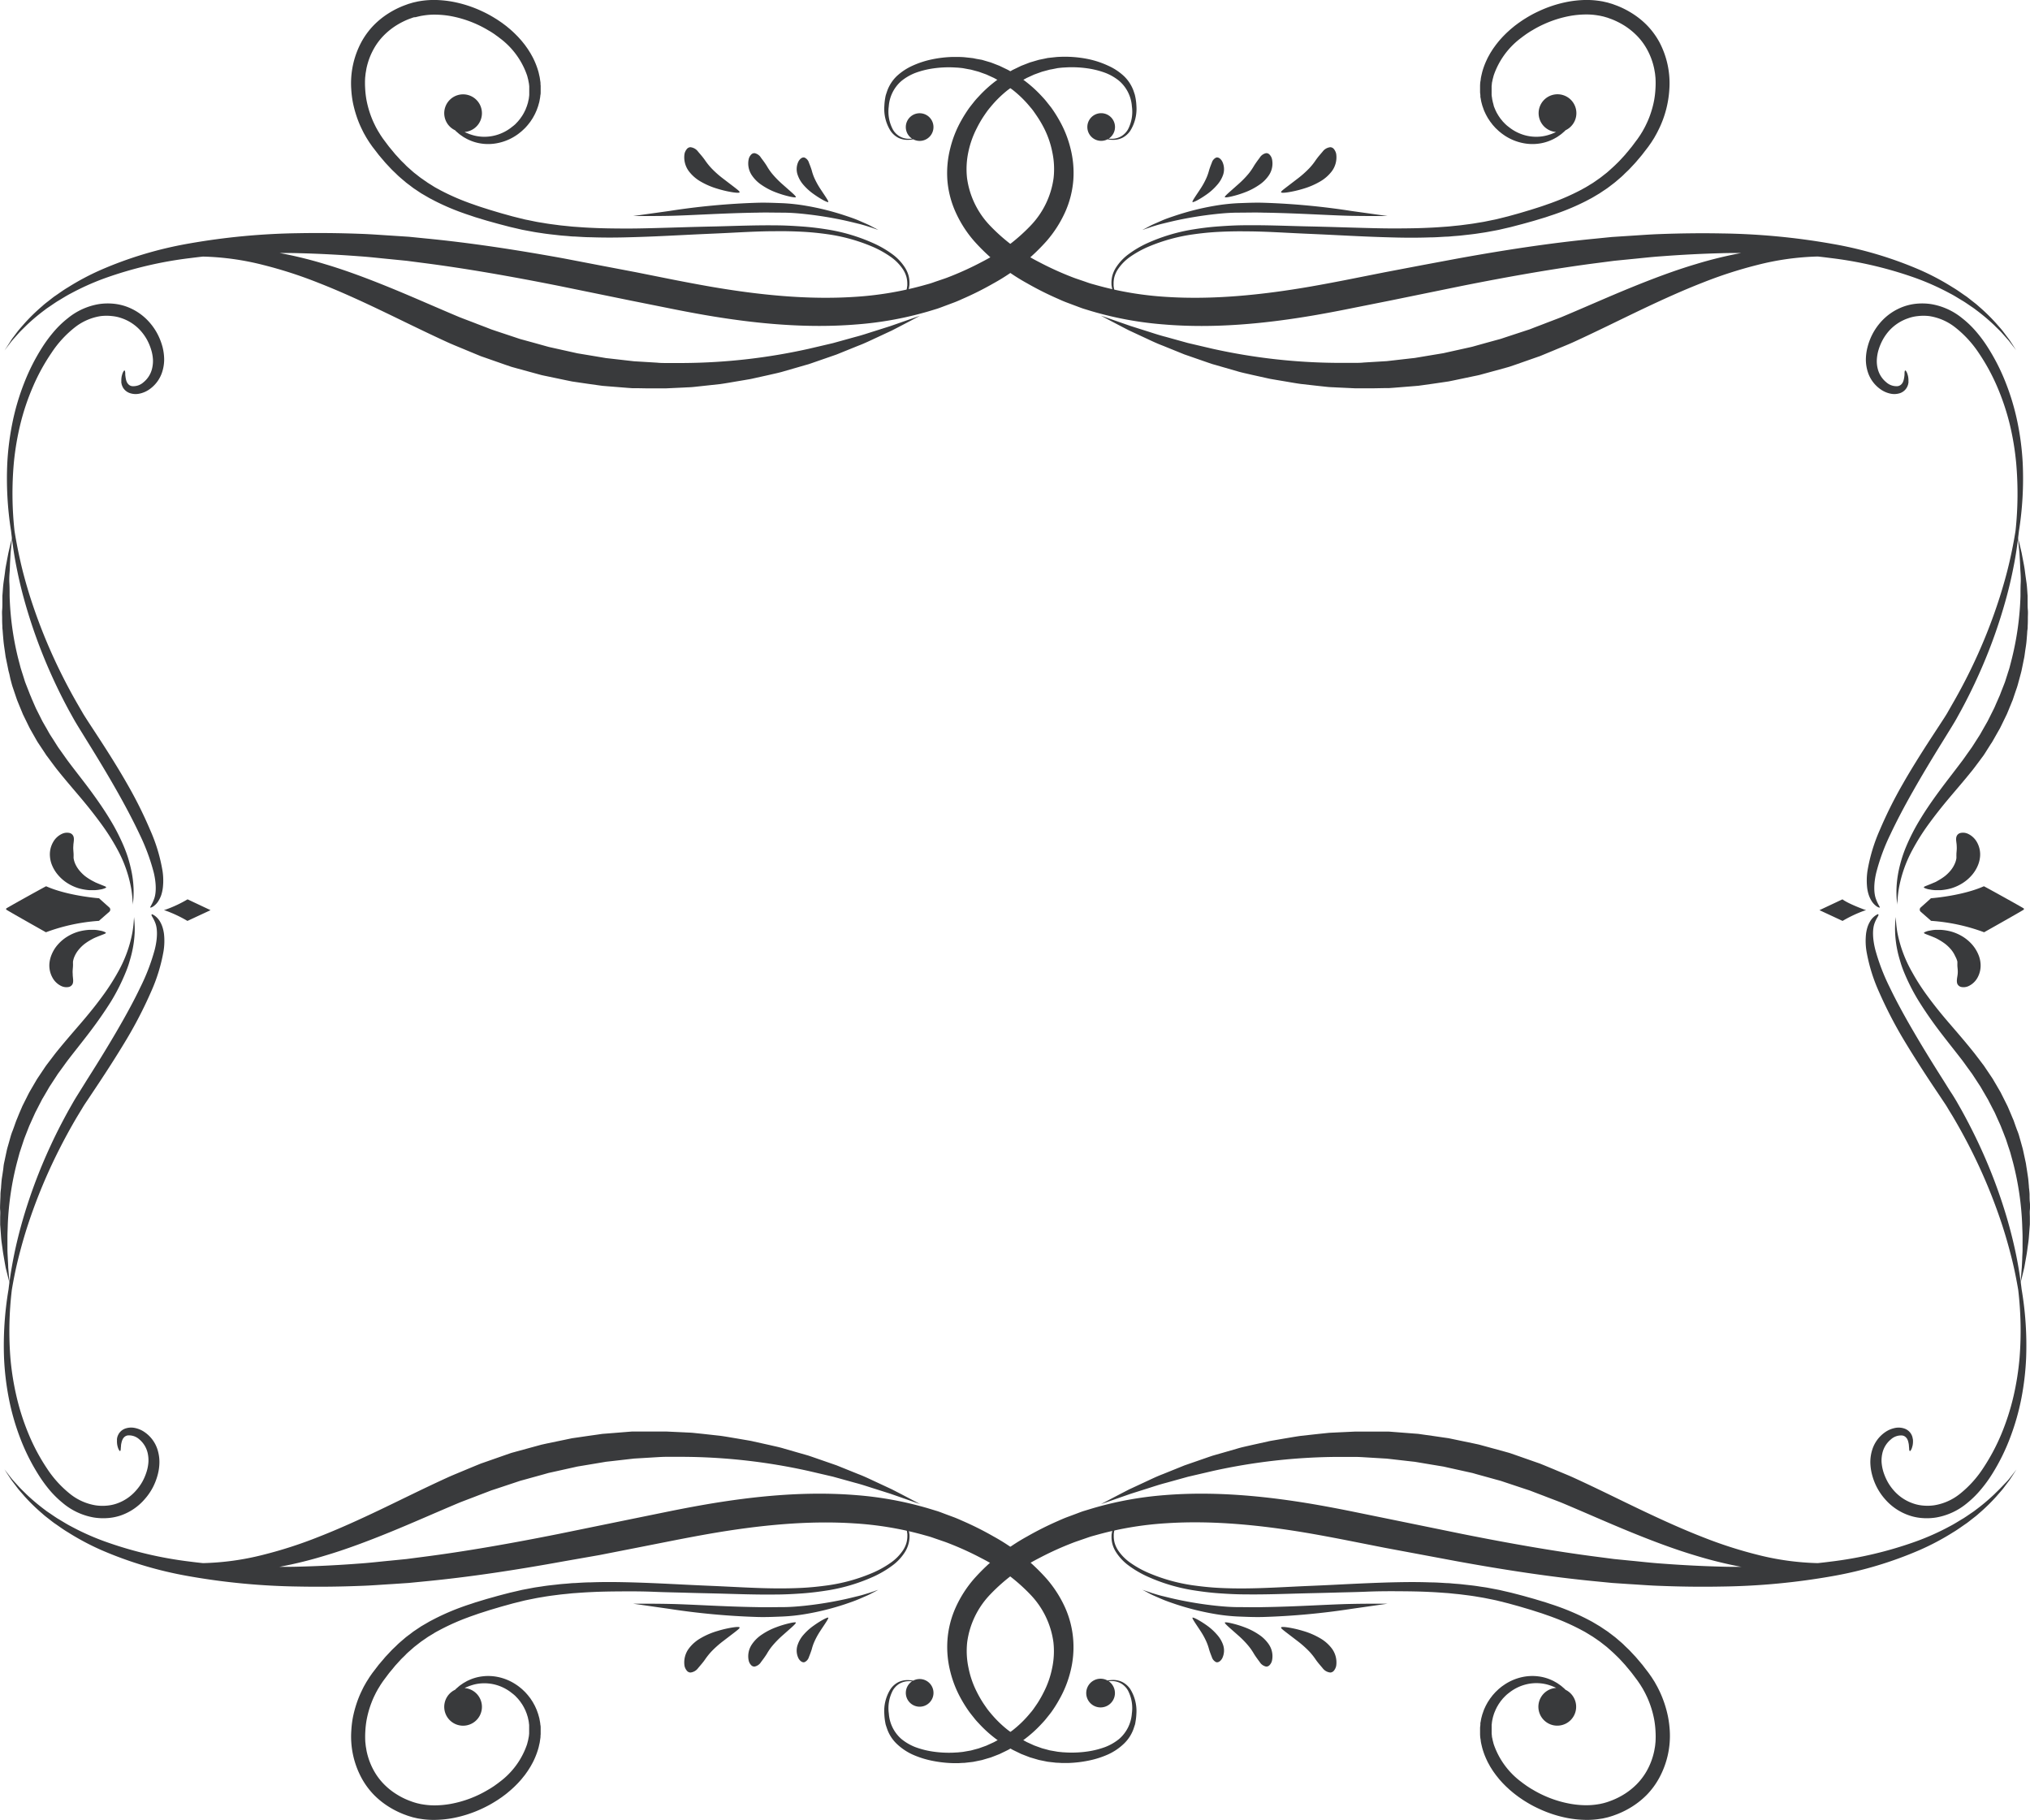 <svg xmlns="http://www.w3.org/2000/svg" viewBox="0 0 587 526.11"><defs><style>.cls-1{fill:#393a3c;}</style></defs><g id="object"><path class="cls-1" d="M565.8,241.72a1.6,1.6,0,0,1,1.12-.9,3.41,3.41,0,0,1,2.22.28,5.77,5.77,0,0,1,2.5,2.35,7.21,7.21,0,0,1,.93,4.08,8.46,8.46,0,0,1-.62,2.62A10.35,10.35,0,0,1,570.2,253a12,12,0,0,1-2.75,2.36,13.34,13.34,0,0,1-3.21,1.46,15.34,15.34,0,0,1-3.09.54c-.48,0-.93,0-1.36,0s-.81-.05-1.17-.09l-1-.17a5.83,5.83,0,0,1-.72-.21c-.39-.13-.6-.26-.6-.37s.21-.22.57-.37l1.5-.6c.3-.12.62-.27,1-.42s.69-.33,1-.52a15.77,15.77,0,0,0,2.08-1.36,11,11,0,0,0,1.73-1.75,8.14,8.14,0,0,0,1.09-1.84,5.87,5.87,0,0,0,.45-1.57c0-.11,0-.21,0-.31s0-.19,0-.27a1.79,1.79,0,0,1,0-.24v-.2c0-.48.06-.87.08-1.26a8.22,8.22,0,0,0,0-1.29C565.8,243.64,565.43,242.58,565.8,241.72Z"/><path class="cls-1" d="M573.66,256.23c-5.89,2.63-14.18,3.38-15.27,3.47-.07,0-.12,0-.12.09l-2.86,2.56a.83.83,0,0,0,0,1.26l2.89,2.53c0,.05.05.09.12.09a54.48,54.48,0,0,1,15.31,3.3s9.41-5.29,11.37-6.48a.26.26,0,0,0,0-.47C583.13,261.41,573.71,256.2,573.66,256.23Z"/><path class="cls-1" d="M566,284.46a1.63,1.63,0,0,0,1.12.89,3.44,3.44,0,0,0,2.22-.31,5.77,5.77,0,0,0,2.48-2.38,7.24,7.24,0,0,0,.88-4.09,8.22,8.22,0,0,0-.64-2.61,10.67,10.67,0,0,0-1.79-2.87,12.16,12.16,0,0,0-2.77-2.33,13.48,13.48,0,0,0-3.23-1.42,15.27,15.27,0,0,0-3.1-.51h-1.35c-.43,0-.82.06-1.17.11l-1,.18a5.06,5.06,0,0,0-.71.22c-.39.14-.6.26-.6.37s.22.22.58.37l1.5.58,1,.41c.34.15.69.32,1,.5a17,17,0,0,1,2.1,1.35,11.42,11.42,0,0,1,1.75,1.72,8.21,8.21,0,0,1,1.11,1.83A6.48,6.48,0,0,1,566,278c0,.11,0,.22,0,.32a1.23,1.23,0,0,1,0,.27l0,.24a1.2,1.2,0,0,0,0,.19c0,.49.07.88.09,1.27a7,7,0,0,1,0,1.28C566,282.54,565.66,283.6,566,284.46Z"/><path class="cls-1" d="M526.12,263.14l6.68,3.11,0,0a37,37,0,0,1,6.39-3l.42-.12-.42-.12s-4.7-1.69-6.42-3l0,0Z"/><path class="cls-1" d="M551.82,92a11.36,11.36,0,0,1,2.72-.61,14,14,0,0,1,3.35,0,16,16,0,0,1,7.43,3.22,31.47,31.47,0,0,1,6.79,7.33,58.28,58.28,0,0,1,5.36,9.77,69.48,69.48,0,0,1,3.67,10.93A79.07,79.07,0,0,1,583,133.84a100.68,100.68,0,0,1-.18,19.59c-.42,2.7-1,5.72-1.74,8.95s-1.69,6.64-2.8,10.16a155.73,155.73,0,0,1-8.59,21.38c-1.7,3.47-3.51,6.84-5.35,10L563,206.27c-.45.75-.93,1.49-1.41,2.22l-2.8,4.29c-3.63,5.55-6.6,10.38-8.52,13.77a123.53,123.53,0,0,0-6.69,13.38A49.3,49.3,0,0,0,540,251.82a19,19,0,0,0-.08,4.91,10.71,10.71,0,0,0,.45,2,7.93,7.93,0,0,0,.73,1.6,5.39,5.39,0,0,0,1.64,1.77c.48.28.77.35.84.25s-.64-1-1.19-2.62-.61-4.28.16-7.47a58.86,58.86,0,0,1,4.06-11c1.88-4,4.21-8.41,6.79-12.93,1.89-3.33,4.73-8.15,8.21-13.75l2.7-4.38c.46-.76.94-1.53,1.4-2.35l1.34-2.43c1.78-3.28,3.51-6.77,5.12-10.36a150,150,0,0,0,7.92-22c1-3.61,1.77-7.12,2.39-10.41s1-6.37,1.32-9.11a96.77,96.77,0,0,0,1.08-19.87,78.16,78.16,0,0,0-1.49-11.53A68.84,68.84,0,0,0,580,110.7a59,59,0,0,0-5.32-10.45,38.53,38.53,0,0,0-3.38-4.52A27.83,27.83,0,0,0,567.39,92a19.15,19.15,0,0,0-9-4.08,17.45,17.45,0,0,0-4.24-.11,15.41,15.41,0,0,0-3.54.77,16.13,16.13,0,0,0-7,4.81,17,17,0,0,0-2.24,3.36,17.6,17.6,0,0,0-1.35,3.61,14.68,14.68,0,0,0-.48,3.7,11.94,11.94,0,0,0,.58,3.55A9.71,9.71,0,0,0,544,112.7a7.55,7.55,0,0,0,2.67,1.11,5.25,5.25,0,0,0,2.73-.14,3.61,3.61,0,0,0,1.94-1.56,3.85,3.85,0,0,0,.42-1l.09-.46a2.18,2.18,0,0,0,0-.43,6,6,0,0,0-.11-1.42,6.15,6.15,0,0,0-.3-1c-.22-.49-.4-.72-.52-.69s-.19.32-.2.82c0,.25,0,.55-.06.9a6.31,6.31,0,0,1-.22,1.12,1,1,0,0,1-.1.29l-.12.3a2.49,2.49,0,0,1-.35.5,1.87,1.87,0,0,1-1.1.6,4.42,4.42,0,0,1-3.33-1.12,7.29,7.29,0,0,1-2.47-3.9,9,9,0,0,1-.26-2.63,12.29,12.29,0,0,1,.5-2.85,15.55,15.55,0,0,1,1.2-2.88,14.21,14.21,0,0,1,1.85-2.63A13.06,13.06,0,0,1,551.82,92Z"/><path class="cls-1" d="M583.51,155.39s.4,1.58,1.07,4.45c.14.73.29,1.53.46,2.41s.36,1.84.49,2.89.29,2.16.46,3.34.21,2.45.32,3.77c0,.16,0,.33,0,.5s0,.33,0,.5c0,.34,0,.69,0,1,0,.7,0,1.41.07,2.14s0,1.47,0,2.22,0,1.53-.05,2.32c0,.39,0,.79-.07,1.18s-.07.8-.1,1.21c-.07.81-.12,1.63-.21,2.47s-.24,1.67-.36,2.53l-.18,1.29c-.06.44-.16.87-.25,1.3-.17.87-.35,1.75-.54,2.65-.08.44-.2.88-.32,1.33l-.36,1.34c-.12.45-.25.9-.37,1.36l-.19.68-.22.68q-.47,1.35-.93,2.73l-.23.69-.28.67c-.18.46-.37.91-.56,1.37l-.56,1.37-.29.69-.33.68c-.43.9-.88,1.8-1.32,2.72-.12.22-.22.45-.34.68l-.38.66-.76,1.34-.76,1.34-.38.66-.42.63L574,217.74l-.41.63-.44.59-.88,1.19c-.59.78-1.17,1.58-1.76,2.33-2.39,3-4.77,5.73-7,8.38s-4.22,5.2-6,7.66a64,64,0,0,0-4.47,7.12,37.08,37.08,0,0,0-4,11.47c-.22,1.44-.32,2.57-.36,3.34s-.05,1.18-.05,1.18,0-.41-.13-1.18a28.35,28.35,0,0,1-.11-3.4,31.86,31.86,0,0,1,.65-5.39c.21-1,.5-2.15.85-3.31s.78-2.36,1.3-3.6a58.69,58.69,0,0,1,4-7.8c1.62-2.69,3.52-5.45,5.6-8.27s4.33-5.68,6.57-8.66c.56-.74,1.08-1.51,1.62-2.27.28-.38.55-.76.82-1.15l.41-.58.39-.6,1.54-2.41.39-.61c.13-.21.24-.42.36-.63l.72-1.27.72-1.26.36-.63c.12-.21.22-.43.33-.64l1.28-2.56.32-.64.29-.64c.18-.43.37-.86.56-1.29l.56-1.28.28-.63.24-.65,1-2.55.24-.63.2-.64.41-1.27c.13-.42.26-.84.4-1.26s.27-.83.37-1.25c.22-.84.43-1.67.64-2.49a85.7,85.7,0,0,0,2.44-17.91c0-1.3,0-2.53.06-3.71s0-2.28-.07-3.31-.09-2-.14-2.89-.1-1.7-.14-2.44Z"/><path class="cls-1" d="M552.13,438.15a14.94,14.94,0,0,0,3.55.73,17,17,0,0,0,4.23-.16,19,19,0,0,0,8.94-4.18,27.83,27.83,0,0,0,3.87-3.81,38.38,38.38,0,0,0,3.33-4.56,58.66,58.66,0,0,0,5.2-10.5,69,69,0,0,0,3.28-11.51,79.07,79.07,0,0,0,1.35-11.54,96.52,96.52,0,0,0-1.3-19.85c-.32-2.74-.78-5.81-1.42-9.09s-1.49-6.78-2.5-10.38a150.77,150.77,0,0,0-8.16-21.92c-1.65-3.58-3.41-7-5.23-10.31l-1.37-2.41c-.47-.82-.95-1.59-1.42-2.34-1-1.49-1.86-2.95-2.75-4.34-3.54-5.57-6.44-10.36-8.36-13.67-2.63-4.49-5-8.82-6.93-12.85a59.46,59.46,0,0,1-4.19-10.95c-.8-3.18-.81-5.82-.24-7.46s1.35-2.41,1.16-2.64-.36,0-.83.26a5.38,5.38,0,0,0-1.62,1.79,8,8,0,0,0-.72,1.61,10.75,10.75,0,0,0-.42,2,18.67,18.67,0,0,0,.13,4.91,49.24,49.24,0,0,0,3.66,11.85,124.21,124.21,0,0,0,6.84,13.31c2,3.36,5,8.16,8.67,13.67l2.85,4.26c.48.73,1,1.47,1.43,2.21s.93,1.54,1.41,2.32c1.87,3.15,3.71,6.5,5.45,9.95a157,157,0,0,1,8.82,21.28c1.15,3.51,2.11,6.93,2.91,10.14s1.38,6.23,1.84,8.92a100.61,100.61,0,0,1,.4,19.59,80.34,80.34,0,0,1-1.75,11.17,69.48,69.48,0,0,1-3.54,11,58.51,58.51,0,0,1-5.25,9.83,31.36,31.36,0,0,1-6.7,7.4,15.92,15.92,0,0,1-7.39,3.31,13.66,13.66,0,0,1-3.36.08,11.52,11.52,0,0,1-2.72-.58,13,13,0,0,1-5.55-3.64,14.38,14.38,0,0,1-1.88-2.61,16.23,16.23,0,0,1-1.23-2.86,13,13,0,0,1-.54-2.85,9.41,9.41,0,0,1,.24-2.63,7.21,7.21,0,0,1,2.43-3.93,4.39,4.39,0,0,1,3.31-1.15,1.82,1.82,0,0,1,1.1.58,2.59,2.59,0,0,1,.37.5l.12.29a1.66,1.66,0,0,1,.1.29,7.82,7.82,0,0,1,.23,1.13c0,.34.06.65.07.9,0,.49.09.78.21.81s.3-.2.52-.69a8.85,8.85,0,0,0,.29-1,6.21,6.21,0,0,0,.09-1.43,1.65,1.65,0,0,0-.06-.43l-.09-.46a3.9,3.9,0,0,0-.43-1,3.65,3.65,0,0,0-2-1.53,5.25,5.25,0,0,0-2.73-.11,7.58,7.58,0,0,0-2.66,1.14,9.67,9.67,0,0,0-3.82,5.17,12,12,0,0,0-.54,3.56,15.07,15.07,0,0,0,.52,3.69,17.47,17.47,0,0,0,1.39,3.6,17,17,0,0,0,2.28,3.33A16.12,16.12,0,0,0,552.13,438.15Z"/><path class="cls-1" d="M584.27,370.94l.36-4.55q.06-1.09.12-2.43c0-.89.11-1.86.1-2.89s0-2.15,0-3.32-.07-2.41-.11-3.71a85.28,85.28,0,0,0-2.63-17.88c-.22-.82-.45-1.64-.68-2.48-.1-.42-.24-.83-.38-1.25l-.42-1.25c-.13-.42-.27-.84-.41-1.27l-.21-.63-.25-.63q-.48-1.26-1-2.55l-.25-.64-.28-.63-.58-1.27-.57-1.28-.29-.64-.33-.63-1.32-2.55c-.11-.21-.21-.43-.33-.64l-.37-.62-.73-1.26c-.25-.42-.49-.84-.73-1.26-.13-.2-.24-.42-.37-.62l-.4-.6-1.57-2.41-.39-.59-.42-.57c-.27-.39-.55-.77-.83-1.14-.55-.76-1.08-1.52-1.64-2.26-2.28-2.95-4.57-5.79-6.68-8.58s-4-5.53-5.68-8.21a57.09,57.09,0,0,1-4.06-7.76c-.53-1.23-1-2.44-1.34-3.58s-.67-2.25-.89-3.3a31.53,31.53,0,0,1-.71-5.38,28.15,28.15,0,0,1,.07-3.41c.08-.77.12-1.17.12-1.17l.06,1.17a33.48,33.48,0,0,0,.4,3.34A37.32,37.32,0,0,0,552.88,281a62.55,62.55,0,0,0,4.55,7.07c1.79,2.45,3.84,5,6.07,7.59s4.63,5.35,7,8.31c.6.74,1.19,1.53,1.79,2.31l.89,1.18.45.59.42.62,1.69,2.51.42.63c.14.21.26.44.39.66l.78,1.32.77,1.33.39.66.34.68,1.36,2.71.33.67.3.69.58,1.36.57,1.36.29.67.24.69c.32.92.64,1.82,1,2.72l.24.67.19.68.39,1.36.37,1.33c.13.45.25.89.34,1.33q.29,1.33.57,2.64c.09.44.2.87.26,1.3s.13.86.2,1.29c.13.85.26,1.7.38,2.53s.16,1.65.24,2.46c0,.41.08.81.11,1.21s.08.79.09,1.18c0,.79,0,1.56.08,2.32s.07,1.49,0,2.22,0,1.44,0,2.14c0,.34,0,.69,0,1l0,.5,0,.5c-.1,1.32-.2,2.58-.29,3.78s-.29,2.3-.42,3.34-.3,2-.46,2.89-.3,1.69-.43,2.42C584.65,369.36,584.27,370.94,584.27,370.94Z"/><path class="cls-1" d="M183.07,62.46l2.83,0c1.83,0,4.47,0,7.73-.06,6.52-.14,15.49-.78,25.32-.92,2.46-.08,4.85,0,7.17,0s4.49.17,6.61.4a110.84,110.84,0,0,1,11.16,1.78c1.57.34,3,.7,4.24,1s2.31.64,3.18.91l2.67.91-2.51-1.32c-.82-.4-1.85-.83-3.05-1.36s-2.6-1-4.16-1.52a76.3,76.3,0,0,0-11.21-2.79,55.74,55.74,0,0,0-6.83-.75c-2.36-.08-4.81-.2-7.31-.12A207.18,207.18,0,0,0,193.51,61Z"/><path class="cls-1" d="M104.46,12.23a22.21,22.21,0,0,1,3.63-4.95,23.66,23.66,0,0,1,4.2-3.39,25.76,25.76,0,0,1,4.41-2.24l1.14-.42a5.8,5.8,0,0,1,.59-.19l.6-.18c.4-.13.8-.21,1.2-.3l.61-.14.6-.1A25.3,25.3,0,0,1,126.25,0a32.13,32.13,0,0,1,4.64.5,35.44,35.44,0,0,1,8.54,2.77,34,34,0,0,1,3.81,2.07c.62.37,1.2.78,1.79,1.18.29.2.57.42.85.63s.57.42.83.65l.81.67.78.7.38.36.37.36.73.74.69.76.34.39.32.39.64.8.59.83c.2.27.38.55.56.84s.36.56.53.85c.32.59.66,1.15.93,1.76a22.76,22.76,0,0,1,1.36,3.66l.21.94.11.47.07.47c.05.32.09.63.14.94s0,.63.07,1l0,.46v.47c0,.31,0,.62,0,.93s0,.62-.08.92l-.05.45c0,.16-.05.3-.07.45s-.11.6-.16.89-.16.58-.23.87l-.12.43-.14.41-.3.83c-.11.26-.23.52-.35.79s-.11.26-.18.38l-.2.38-.41.74-.45.69-.23.35-.25.32-.5.64-.53.6-.27.29-.28.27-.57.53c-.19.18-.39.33-.59.49a13,13,0,0,1-1.21.89,14.77,14.77,0,0,1-5.09,2.13,13.7,13.7,0,0,1-4.78.19,13,13,0,0,1-3.81-1.12l-.4-.19-.37-.2-.71-.4c-.43-.3-.83-.57-1.19-.84l-.94-.81-.29-.3a5.45,5.45,0,1,1,2.75.5l.36.18.68.28.35.14c.12.05.25.08.37.12a11.94,11.94,0,0,0,3.4.65,12.49,12.49,0,0,0,4-.47A12.86,12.86,0,0,0,147.66,37c.32-.26.66-.5,1-.79s.32-.28.47-.43.29-.31.44-.47l.22-.23.21-.26.41-.5.38-.55.19-.27.18-.29.34-.59.3-.61.16-.31.12-.33.26-.65.21-.67.11-.34.07-.35c.05-.23.11-.47.16-.7s.06-.48.1-.72,0-.24.05-.37l0-.36c0-.25,0-.5,0-.74s0-.5,0-.76,0-.25,0-.37l0-.38-.08-.76-.15-.77-.07-.38-.1-.38c-.06-.26-.13-.52-.2-.77a22.56,22.56,0,0,0-8.08-11c-.24-.2-.49-.38-.75-.56s-.5-.38-.76-.55c-.53-.35-1.06-.7-1.61-1a31.9,31.9,0,0,0-3.43-1.8,32.66,32.66,0,0,0-7.59-2.36,27.09,27.09,0,0,0-4-.39,20,20,0,0,0-4,.28l-.5.08-.49.11c-.32.08-.65.14-1,.25L119.7,5c-.16.05-.32.09-.49.16l-1,.36a22.56,22.56,0,0,0-3.7,1.88,20.18,20.18,0,0,0-3.46,2.78,18,18,0,0,0-3,4,20,20,0,0,0-2,5.23c-.12.48-.18,1-.27,1.47s-.12,1-.19,1.52a25.53,25.53,0,0,0,0,3.16,26.56,26.56,0,0,0,.37,3.28,28.77,28.77,0,0,0,.83,3.32,27.67,27.67,0,0,0,1.27,3.3c.27.54.51,1.09.81,1.62.15.26.29.54.45.8l.48.78c.15.27.33.52.5.78s.35.51.53.77q.58.77,1.17,1.56c.2.26.39.53.6.78l.63.76.63.76c.21.26.42.52.65.76l1.34,1.47c.46.49,1,.95,1.43,1.42s1,.92,1.49,1.37l.77.68c.25.22.53.42.8.63l.81.64c.27.21.54.42.83.61l1.71,1.19L125.54,54c.3.19.61.35.92.52l.94.51a66.3,66.3,0,0,0,7.94,3.52c.69.27,1.4.49,2.1.75l1.05.36,1.07.35,2.15.68,2.17.65c.73.22,1.46.43,2.2.63l2.2.61,2.2.55,1.1.27c.37.09.75.16,1.12.23l2.23.46c.75.15,1.5.26,2.26.38,1.5.28,3,.44,4.54.65.76.1,1.53.16,2.29.24s1.52.17,2.29.21c1.53.11,3.07.23,4.6.29,3.07.16,6.15.19,9.22.21s6.12-.05,9.15-.13,6.05-.17,9-.26,6-.16,8.85-.22c5.81-.15,11.48-.37,16.93-.31,2.72,0,5.39.15,8,.34s5.11.51,7.54.91a52.72,52.72,0,0,1,13.14,4A29.82,29.82,0,0,1,258,73.47a14.37,14.37,0,0,1,3.75,4,8.68,8.68,0,0,1,1,2.32,8.13,8.13,0,0,1,.23,2.32c0,.19,0,.37-.05.56a4.85,4.85,0,0,1-.08.53,7.85,7.85,0,0,1-.25,1,7.68,7.68,0,0,1-.85,1.75,6.72,6.72,0,0,1-2.3,2.25,3.92,3.92,0,0,1-2.29.57,3.37,3.37,0,0,1-1.39-.44,1.67,1.67,0,0,1-.31-.2c-.07-.05-.1-.08-.09-.08a2.86,2.86,0,0,1,.44.2,3.52,3.52,0,0,0,3.47-.33,6.69,6.69,0,0,0,2.08-2.22,7.57,7.57,0,0,0,.72-1.66,5.5,5.5,0,0,0,.2-1c0-.16.06-.33.07-.5l0-.51a7.47,7.47,0,0,0-.29-2.12,8,8,0,0,0-1-2.1,13.76,13.76,0,0,0-3.65-3.65,29.14,29.14,0,0,0-5.13-2.84,51.5,51.5,0,0,0-12.91-3.59c-2.39-.34-4.87-.6-7.42-.73s-5.19-.19-7.89-.15c-5.39,0-11,.39-16.85.65-2.92.13-5.85.26-8.83.41s-6,.3-9,.43-6.13.23-9.22.3-6.22.06-9.35-.05c-1.56,0-3.13-.13-4.69-.21-.79,0-1.57-.11-2.35-.17s-1.57-.11-2.35-.21c-1.57-.18-3.13-.33-4.69-.58-.78-.12-1.56-.22-2.33-.36l-2.32-.43-1.16-.22-1.15-.27-2.29-.53-2.25-.59c-.74-.19-1.49-.39-2.23-.6l-2.23-.62-2.21-.67-1.1-.33-1.09-.37c-.73-.25-1.46-.47-2.18-.74a67.34,67.34,0,0,1-8.42-3.58l-1-.53c-.34-.17-.68-.34-1-.54l-2-1.16-1.87-1.25c-.32-.2-.61-.43-.91-.66l-.89-.67c-.29-.23-.6-.44-.88-.69l-.84-.71c-.56-.48-1.12-.95-1.64-1.47s-1.06-1-1.56-1.51l-1.47-1.57c-.25-.26-.48-.53-.7-.8l-.69-.8-.68-.81c-.22-.26-.42-.54-.64-.82l-1.26-1.63c-.21-.28-.41-.58-.61-.86s-.4-.58-.59-.88l-.55-.88c-.18-.3-.35-.61-.52-.91-.35-.59-.64-1.22-.94-1.83a29.91,29.91,0,0,1-1.5-3.75,33.22,33.22,0,0,1-1-3.8,29.45,29.45,0,0,1-.46-3.79A25.24,25.24,0,0,1,104.46,12.23Z"/><path class="cls-1" d="M218.2,44.28a1.26,1.26,0,0,0-1,.42,2.78,2.78,0,0,0-.72,1.38,6.09,6.09,0,0,0,.95,4.63,10.09,10.09,0,0,0,2.81,2.77,19.27,19.27,0,0,0,4.28,2.2,29,29,0,0,0,3.84,1.15c1,.22,1.7.31,1.77.16s-.39-.62-1.16-1.32l-2.91-2.57a27.54,27.54,0,0,1-2.84-2.94,17,17,0,0,1-1.5-2.2c-.57-.91-1.14-1.65-1.67-2.36A2.84,2.84,0,0,0,218.2,44.28Z"/><path class="cls-1" d="M232.67,45.57c-.53-.19-1.23.15-1.76,1.06a5.05,5.05,0,0,0-.26,3.93,8.61,8.61,0,0,0,1.64,2.85,16.16,16.16,0,0,0,3,2.71c2.1,1.5,4,2.47,4.21,2.29s-1.11-2-2.41-4a21.9,21.9,0,0,1-1.63-3,13.75,13.75,0,0,1-.72-2.1c-.26-.86-.55-1.58-.82-2.26A2.35,2.35,0,0,0,232.67,45.57Z"/><path class="cls-1" d="M199.65,42.56a1.38,1.38,0,0,0-1.05.54,3.41,3.41,0,0,0-.42.66,2.85,2.85,0,0,0-.27.91,6.74,6.74,0,0,0,1.41,5,11.42,11.42,0,0,0,3.32,2.84,21.94,21.94,0,0,0,4.9,2.08,31.77,31.77,0,0,0,4.32,1c1.15.17,1.9.21,2,0s-.49-.66-1.39-1.37l-3.4-2.6a28.43,28.43,0,0,1-3.37-3,19.25,19.25,0,0,1-1.84-2.3c-.7-1-1.38-1.74-2-2.48A3.17,3.17,0,0,0,199.65,42.56Z"/><path class="cls-1" d="M309.52,42.79a31.59,31.59,0,0,0-3.26-8.1A38.82,38.82,0,0,0,304,31.14c-.42-.55-.86-1.08-1.28-1.62A19.43,19.43,0,0,0,301.4,28a36.43,36.43,0,0,0-5.88-5.22l-1.58-1.08-1.62-1-.81-.47-.83-.4-1.66-.8-1.69-.66-.84-.32-.86-.25-1.69-.5L282.23,17l-.85-.18-.85-.1-1.68-.18c-.56-.05-1.11-.06-1.66-.08h-1.62a33.94,33.94,0,0,0-6.16.72A26.68,26.68,0,0,0,263.86,19,16.88,16.88,0,0,0,259.32,22a11.18,11.18,0,0,0-2.76,4.24c-.13.39-.26.76-.38,1.14s-.17.74-.24,1.11a18.34,18.34,0,0,0-.22,2.17,11.9,11.9,0,0,0,1.79,7.17,6.14,6.14,0,0,0,2.24,2,6,6,0,0,0,2.39.6,7.91,7.91,0,0,0,1.92-.16,4,4,0,0,0,1.88.47,4,4,0,1,0-2.2-.65,8.27,8.27,0,0,1-1.57,0,5.27,5.27,0,0,1-4-2.68A11,11,0,0,1,257,30.77a10.69,10.69,0,0,1,3.61-7.32,14.85,14.85,0,0,1,4.12-2.39,25.24,25.24,0,0,1,5.12-1.28,32.12,32.12,0,0,1,5.69-.3l1.48.08c.49.05,1,.09,1.48.16L280,20l.75.13.74.2,1.49.4,1.48.53.75.27.72.33,1.47.67,1.43.79.72.4.7.46,1.39.92,1.34,1A32.13,32.13,0,0,1,297.94,31a13.67,13.67,0,0,1,1.1,1.41c.34.48.7,1,1,1.46A32.56,32.56,0,0,1,301.87,37,26.66,26.66,0,0,1,304.29,44a23.41,23.41,0,0,1,.37,7.47,24.63,24.63,0,0,1-6.76,13.88,52.5,52.5,0,0,1-14,10.38,89.25,89.25,0,0,1-8.44,3.92c-.73.29-1.47.59-2.21.85l-2.24.76c-.75.25-1.49.54-2.25.76l-2.3.64a96.24,96.24,0,0,1-19.38,3.17c-13.42.88-27.53-.52-41.85-3-3.59-.63-7.13-1.3-10.7-2L183.87,78.7l-10.51-2L163,74.71c-13.75-2.5-27.13-4.54-40-5.78l-4.78-.48-4.75-.31c-3.14-.19-6.24-.44-9.29-.54Q95,67.26,86.4,67.42a197.37,197.37,0,0,0-31.84,3A111.91,111.91,0,0,0,29.23,78a72.59,72.59,0,0,0-9.59,5.09c-1.44.84-2.71,1.82-4,2.67-.61.46-1.19.93-1.76,1.37s-1.13.87-1.63,1.34a54,54,0,0,0-5.2,5.06c-.68.79-1.33,1.5-1.88,2.2s-1,1.34-1.45,1.91S3,98.75,2.68,99.21l-.74,1.14c-.4.61-.6.93-.6.93L2,100.4l.83-1.07c.33-.43.71-.93,1.19-1.45l1.58-1.77c.6-.64,1.3-1.29,2-2a57,57,0,0,1,5.45-4.58c.52-.42,1.11-.78,1.69-1.18s1.18-.81,1.8-1.21c1.28-.74,2.58-1.61,4-2.33a73.29,73.29,0,0,1,9.62-4.32,113.32,113.32,0,0,1,25-5.89c1.16-.15,2.33-.29,3.52-.42a77.72,77.72,0,0,1,17.45,2.43,125.32,125.32,0,0,1,16,5.18c5.64,2.2,11.57,4.88,17.77,7.84s12.7,6.21,19.66,9.39c1.74.78,3.56,1.5,5.37,2.26l2.73,1.13,1.38.57,1.41.49,5.71,2,1.44.49c.48.17,1,.29,1.47.43l3,.82,3,.82,1.47.4c.5.12,1,.22,1.49.32l5.92,1.24,1.47.3,1.48.22,2.94.43,2.91.41,1.45.2,1.45.12,5.75.46,1.41.1,1.42,0,2.81.05,2.77,0c.92,0,1.84,0,2.75,0l5.39-.25c.88-.06,1.76-.06,2.63-.16l2.6-.28,5.08-.55c1.66-.23,3.28-.53,4.89-.8l2.38-.4c.79-.14,1.57-.25,2.33-.44l4.51-1c1.47-.35,2.93-.63,4.32-1.06l4.1-1.18,2-.58,1-.28.94-.32,7.15-2.48,6.25-2.53c2-.75,3.71-1.61,5.35-2.36l4.44-2.07c5.25-2.7,8.1-4.25,8.1-4.25l-8.6,3-4.64,1.47c-1.7.53-3.52,1.16-5.53,1.67l-6.39,1.77-7.22,1.69a170.93,170.93,0,0,1-35.9,4.06l-5.13,0c-.87,0-1.74,0-2.61-.1l-2.63-.16-2.66-.16-1.34-.08-1.34-.15-5.42-.62-1.37-.15-1.36-.23-2.75-.46-2.77-.46-1.39-.23-1.39-.31-5.58-1.24c-.47-.11-.94-.2-1.41-.32l-1.4-.39-2.8-.78-2.81-.77c-.46-.13-.93-.24-1.39-.39l-1.37-.46-5.44-1.81L142,95.21l-1.32-.52-2.63-1c-1.74-.69-3.48-1.32-5.2-2-6.86-2.88-13.53-5.86-20-8.5s-12.74-5-18.76-6.79a121.69,121.69,0,0,0-13.27-3.26c1.86,0,3.73,0,5.63.06q8.43.21,17.43.89c3,.2,6,.56,9.08.85l4.63.46,4.68.61c12.56,1.61,25.68,3.93,39.27,6.63l20.74,4.24L192.87,89c3.58.73,7.24,1.43,10.92,2.07,14.71,2.54,29.51,3.91,43.87,2.73A101,101,0,0,0,268.55,90l2.5-.76c.83-.28,1.64-.6,2.45-.9l2.43-.91c.8-.3,1.57-.64,2.35-1a90.48,90.48,0,0,0,9-4.51,57.85,57.85,0,0,0,15.43-12.32A34.14,34.14,0,0,0,308,61.32,27.92,27.92,0,0,0,310.37,52,28.71,28.71,0,0,0,309.52,42.79Z"/><path class="cls-1" d="M401.24,62.46l-2.83,0c-1.83,0-4.47,0-7.73-.06-6.52-.14-15.49-.78-25.32-.92-2.46-.08-4.85,0-7.17,0s-4.49.17-6.6.4a110.37,110.37,0,0,0-11.16,1.78c-1.58.34-3,.7-4.25,1s-2.31.64-3.17.91l-2.68.91,2.51-1.32c.83-.4,1.86-.83,3.05-1.36s2.6-1,4.16-1.52a77,77,0,0,1,11.21-2.79,56,56,0,0,1,6.83-.75c2.36-.08,4.81-.2,7.31-.12A206.79,206.79,0,0,1,390.8,61Z"/><path class="cls-1" d="M479.86,12.23a22.25,22.25,0,0,0-3.64-4.95A23.66,23.66,0,0,0,472,3.89a25.76,25.76,0,0,0-4.41-2.24l-1.14-.42a5.09,5.09,0,0,0-.59-.19l-.6-.18c-.39-.13-.8-.21-1.2-.3l-.6-.14-.61-.1A25.25,25.25,0,0,0,458.06,0a32.28,32.28,0,0,0-4.64.5,35.37,35.37,0,0,0-8.53,2.77,33.32,33.32,0,0,0-3.82,2.07c-.62.37-1.2.78-1.78,1.18-.3.2-.57.42-.86.63s-.56.42-.83.65l-.81.67-.77.7-.39.36-.37.36-.73.74-.69.76-.34.39-.32.39-.63.8-.6.83c-.2.27-.38.55-.56.84s-.36.56-.53.85c-.31.59-.66,1.15-.92,1.76a21,21,0,0,0-1.36,3.66c-.07.32-.15.63-.22.94l-.1.47-.08.47c0,.32-.09.63-.13.94s-.05.63-.07,1l0,.46c0,.16,0,.32,0,.47,0,.31,0,.62,0,.93s.06.62.09.92l0,.45c0,.16.05.3.08.45s.1.6.16.89.15.58.22.87l.12.43.15.41c.09.28.19.55.29.83s.24.52.35.79l.18.38.2.38.41.74.46.69c.07.12.15.23.23.35l.25.32.49.64.54.6.26.29.29.27.56.53c.19.18.4.33.59.49.39.33.81.61,1.21.89a14.85,14.85,0,0,0,5.09,2.13,13.71,13.71,0,0,0,4.78.19,13,13,0,0,0,3.81-1.12l.4-.19.37-.2.71-.4c.43-.3.83-.57,1.19-.84l.94-.81.29-.3a5.46,5.46,0,1,0-2.74.5l-.37.18-.67.28-.35.14-.38.12a11.94,11.94,0,0,1-3.39.65,12.43,12.43,0,0,1-4-.47A12.9,12.9,0,0,1,436.65,37c-.32-.26-.66-.5-1-.79l-.46-.43-.45-.47-.22-.23-.2-.26-.42-.5-.38-.55-.19-.27c-.06-.1-.11-.2-.17-.29l-.35-.59-.3-.61-.15-.31c0-.11-.09-.22-.13-.33l-.26-.65L431.8,30l-.1-.34-.08-.35-.15-.7c0-.24-.07-.48-.1-.72s0-.24-.05-.37l0-.36c0-.25,0-.5,0-.74s0-.5,0-.76,0-.25,0-.37l0-.38.08-.76c0-.26.09-.51.14-.77l.07-.38.1-.38c.07-.26.14-.52.2-.77a22.68,22.68,0,0,1,8.08-11c.24-.2.5-.38.75-.56s.51-.38.77-.55c.53-.35,1.05-.7,1.6-1a31.13,31.13,0,0,1,3.44-1.8,32.37,32.37,0,0,1,7.59-2.36,27,27,0,0,1,4-.39,20,20,0,0,1,4,.28l.49.08.49.11a9.83,9.83,0,0,1,1,.25l.48.14a4.5,4.5,0,0,1,.48.16l1,.36a23.07,23.07,0,0,1,3.71,1.88,20.52,20.52,0,0,1,3.45,2.78,18,18,0,0,1,3,4,20,20,0,0,1,2,5.23c.12.48.19,1,.28,1.47s.12,1,.18,1.52a25.53,25.53,0,0,1,0,3.16,26.56,26.56,0,0,1-.37,3.28,26.85,26.85,0,0,1-.83,3.32,26.06,26.06,0,0,1-1.27,3.3c-.26.54-.51,1.09-.81,1.62-.15.26-.29.54-.44.8l-.48.78c-.16.27-.33.52-.51.78s-.34.51-.53.77q-.59.77-1.17,1.56c-.2.26-.39.53-.6.78s-.42.5-.62.76-.42.51-.64.76-.41.52-.64.76l-1.35,1.47c-.46.49-.95.95-1.43,1.42s-1,.92-1.49,1.37l-.77.68c-.25.22-.53.42-.8.63l-.81.64c-.27.21-.54.42-.83.61-.56.4-1.13.79-1.71,1.19L458.77,54c-.29.19-.61.35-.92.52l-.93.51A67.16,67.16,0,0,1,449,58.52c-.69.27-1.4.49-2.1.75l-1.05.36-1.07.35-2.15.68-2.17.65c-.72.22-1.46.43-2.19.63l-2.21.61-2.2.55-1.1.27c-.37.09-.74.16-1.11.23l-2.24.46c-.75.15-1.5.26-2.25.38-1.5.28-3,.44-4.55.65-.75.1-1.52.16-2.28.24s-1.53.17-2.3.21c-1.53.11-3.06.23-4.6.29-3.07.16-6.15.19-9.21.21s-6.12-.05-9.16-.13-6-.17-9-.26-6-.16-8.86-.22c-5.8-.15-11.47-.37-16.92-.31-2.72,0-5.39.15-8,.34s-5.11.51-7.54.91a52.64,52.64,0,0,0-13.13,4,29.91,29.91,0,0,0-5.23,3.09,14.52,14.52,0,0,0-3.75,4,8.68,8.68,0,0,0-1,2.32,8.13,8.13,0,0,0-.23,2.32c0,.19,0,.37.05.56a4.89,4.89,0,0,0,.09.53,5.53,5.53,0,0,0,.25,1,8.1,8.1,0,0,0,.84,1.75,6.81,6.81,0,0,0,2.3,2.25,3.93,3.93,0,0,0,2.3.57,3.31,3.31,0,0,0,1.38-.44,1.38,1.38,0,0,0,.31-.2L329,88a2.66,2.66,0,0,0-.45.2,3.72,3.72,0,0,1-1.35.31,3.78,3.78,0,0,1-2.12-.64A6.57,6.57,0,0,1,323,85.69a7.14,7.14,0,0,1-.73-1.66,5.5,5.5,0,0,1-.2-1,4,4,0,0,1-.06-.5l0-.51a7.45,7.45,0,0,1,.28-2.12,8,8,0,0,1,1-2.1,13.91,13.91,0,0,1,3.65-3.65A29.5,29.5,0,0,1,332,71.36a51.46,51.46,0,0,1,12.92-3.59c2.39-.34,4.86-.6,7.42-.73s5.19-.19,7.88-.15c5.39,0,11,.39,16.85.65,2.92.13,5.85.26,8.83.41s6,.3,9.05.43,6.12.23,9.22.3,6.21.06,9.34-.05c1.56,0,3.13-.13,4.7-.21.78,0,1.56-.11,2.35-.17s1.57-.11,2.35-.21c1.56-.18,3.13-.33,4.68-.58.78-.12,1.56-.22,2.33-.36l2.33-.43,1.15-.22,1.15-.27,2.3-.53,2.24-.59c.75-.19,1.49-.39,2.24-.6l2.22-.62,2.21-.67,1.1-.33,1.1-.37c.73-.25,1.46-.47,2.18-.74a68,68,0,0,0,8.42-3.58l1-.53c.33-.17.67-.34,1-.54l1.95-1.16,1.87-1.25a10.06,10.06,0,0,0,.91-.66l.89-.67c.29-.23.6-.44.88-.69l.84-.71c.56-.48,1.13-.95,1.64-1.47s1.06-1,1.56-1.51l1.47-1.57c.25-.26.48-.53.71-.8s.45-.54.68-.8l.68-.81c.22-.26.43-.54.64-.82l1.26-1.63c.21-.28.41-.58.61-.86s.41-.58.59-.88l.56-.88c.18-.3.34-.61.51-.91.35-.59.64-1.22.95-1.83a30.39,30.39,0,0,0,2.95-11.34A25.42,25.42,0,0,0,479.86,12.23Z"/><path class="cls-1" d="M366.11,44.28a1.26,1.26,0,0,1,1,.42,2.78,2.78,0,0,1,.72,1.38,6.08,6.08,0,0,1-.94,4.63,10.15,10.15,0,0,1-2.82,2.77,19.27,19.27,0,0,1-4.28,2.2,29,29,0,0,1-3.84,1.15c-1,.22-1.69.31-1.77.16s.4-.62,1.17-1.32l2.9-2.57a26.6,26.6,0,0,0,2.84-2.94,17.32,17.32,0,0,0,1.51-2.2c.57-.91,1.13-1.65,1.66-2.36A2.84,2.84,0,0,1,366.11,44.28Z"/><path class="cls-1" d="M351.64,45.57c.54-.19,1.23.15,1.76,1.06a5.09,5.09,0,0,1,.27,3.93A8.66,8.66,0,0,1,352,53.41a16.43,16.43,0,0,1-2.95,2.71c-2.1,1.5-4,2.47-4.22,2.29s1.11-2,2.41-4a21.9,21.9,0,0,0,1.63-3,15.37,15.37,0,0,0,.73-2.1c.25-.86.54-1.58.81-2.26A2.35,2.35,0,0,1,351.64,45.57Z"/><path class="cls-1" d="M384.67,42.56a1.4,1.4,0,0,1,1.05.54,3,3,0,0,1,.41.66,2.85,2.85,0,0,1,.27.91,6.74,6.74,0,0,1-1.41,5,11.42,11.42,0,0,1-3.32,2.84,21.87,21.87,0,0,1-4.89,2.08,32.2,32.2,0,0,1-4.33,1c-1.14.17-1.89.21-2,0s.49-.66,1.4-1.37l3.4-2.6a29.24,29.24,0,0,0,3.37-3,18,18,0,0,0,1.83-2.3c.7-1,1.38-1.74,2-2.48A3.17,3.17,0,0,1,384.67,42.56Z"/><path class="cls-1" d="M274.8,42.79a31.57,31.57,0,0,1,3.25-8.1,38.9,38.9,0,0,1,2.26-3.55c.41-.55.85-1.08,1.27-1.62A19.43,19.43,0,0,1,282.91,28a36.49,36.49,0,0,1,5.89-5.22l1.57-1.08,1.63-1,.8-.47.84-.4,1.65-.8,1.7-.66.83-.32.86-.25,1.7-.5,1.71-.35.84-.18.85-.1,1.69-.18c.55-.05,1.1-.06,1.65-.08h1.62a33.94,33.94,0,0,1,6.16.72A26.49,26.49,0,0,1,320.45,19,16.57,16.57,0,0,1,325,22a11.2,11.2,0,0,1,2.77,4.24l.38,1.14c.08.37.17.74.23,1.11a16.68,16.68,0,0,1,.23,2.17,12,12,0,0,1-1.79,7.17,6.25,6.25,0,0,1-2.25,2,5.93,5.93,0,0,1-2.39.6,7.83,7.83,0,0,1-1.91-.16,4,4,0,1,1,.31-.18,8.27,8.27,0,0,0,1.57,0,5.41,5.41,0,0,0,2.15-.74,5.54,5.54,0,0,0,1.87-1.94,11.09,11.09,0,0,0,1.13-6.66,10.74,10.74,0,0,0-3.62-7.32,14.71,14.71,0,0,0-4.12-2.39,25.31,25.31,0,0,0-5.11-1.28,32.18,32.18,0,0,0-5.69-.3l-1.48.08c-.5.05-1,.09-1.49.16L304.3,20l-.75.13-.74.2-1.49.4-1.48.53-.74.27c-.25.1-.49.22-.73.33l-1.47.67-1.43.79-.72.4-.69.46-1.4.92-1.34,1A32.58,32.58,0,0,0,286.37,31a17.12,17.12,0,0,0-1.1,1.41c-.34.48-.7,1-1,1.46a32.64,32.64,0,0,0-1.8,3.16A27,27,0,0,0,280,44a23.71,23.71,0,0,0-.37,7.47,24.63,24.63,0,0,0,6.76,13.88,52.5,52.5,0,0,0,14,10.38,89.44,89.44,0,0,0,8.45,3.92c.73.29,1.47.59,2.21.85l2.23.76c.75.25,1.49.54,2.25.76l2.31.64a96,96,0,0,0,19.37,3.17c13.42.88,27.53-.52,41.85-3,3.59-.63,7.14-1.3,10.7-2l10.64-2.11,10.51-2,10.38-1.94c13.74-2.5,27.12-4.54,40-5.78l4.79-.48,4.74-.31c3.14-.19,6.24-.44,9.29-.54q9.17-.34,17.79-.18a197.61,197.61,0,0,1,31.85,3A112,112,0,0,1,555.08,78a72,72,0,0,1,9.59,5.09c1.44.84,2.71,1.82,4,2.67.61.46,1.18.93,1.75,1.37s1.14.87,1.64,1.34a55,55,0,0,1,5.19,5.06c.68.79,1.34,1.5,1.89,2.2l1.44,1.91a18,18,0,0,1,1.08,1.55c.3.45.54.83.74,1.14l.6.93-.67-.88c-.23-.28-.51-.64-.84-1.07a17.54,17.54,0,0,0-1.19-1.45l-1.58-1.77c-.59-.64-1.3-1.29-2-2a55.74,55.74,0,0,0-5.45-4.58c-.52-.42-1.1-.78-1.68-1.18s-1.18-.81-1.81-1.21c-1.28-.74-2.57-1.61-4-2.33a73.13,73.13,0,0,0-9.61-4.32,113.41,113.41,0,0,0-25-5.89c-1.16-.15-2.33-.29-3.52-.42a77.87,77.87,0,0,0-17.45,2.43,125.32,125.32,0,0,0-16,5.18c-5.64,2.2-11.56,4.88-17.77,7.84s-12.7,6.21-19.65,9.39c-1.75.78-3.57,1.5-5.38,2.26l-2.73,1.13-1.38.57-1.41.49-5.71,2-1.44.49c-.48.17-1,.29-1.46.43l-3,.82-3,.82-1.47.4c-.49.12-1,.22-1.49.32l-5.92,1.24-1.47.3-1.48.22-2.93.43-2.92.41-1.45.2-1.45.12-5.74.46-1.42.1-1.42,0-2.8.05-2.78,0c-.92,0-1.84,0-2.75,0l-5.38-.25c-.89-.06-1.77-.06-2.64-.16l-2.6-.28L376.1,111c-1.66-.23-3.29-.53-4.89-.8l-2.38-.4c-.79-.14-1.57-.25-2.34-.44l-4.51-1c-1.47-.35-2.93-.63-4.32-1.06l-4.1-1.18-2-.58-1-.28-.95-.32-7.15-2.48-6.24-2.53c-2-.75-3.72-1.61-5.35-2.36l-4.45-2.07c-5.24-2.7-8.1-4.25-8.1-4.25l8.6,3,4.65,1.47c1.69.53,3.52,1.16,5.53,1.67l6.38,1.77,7.22,1.69a171.09,171.09,0,0,0,35.9,4.06l5.13,0c.87,0,1.74,0,2.61-.1l2.64-.16,2.65-.16,1.34-.08,1.34-.15,5.42-.62,1.37-.15,1.37-.23,2.75-.46,2.77-.46,1.39-.23,1.38-.31,5.59-1.24c.47-.11.94-.2,1.41-.32l1.39-.39,2.8-.78,2.81-.77c.46-.13.94-.24,1.39-.39l1.37-.46L441,95.65l1.35-.44,1.32-.52,2.63-1c1.75-.69,3.48-1.32,5.2-2,6.87-2.88,13.53-5.86,20-8.5s12.75-5,18.76-6.79a122.26,122.26,0,0,1,13.27-3.26c-1.86,0-3.72,0-5.62.06q-8.44.21-17.43.89c-3,.2-6,.56-9.09.85l-4.63.46-4.68.61c-12.55,1.61-25.68,3.93-39.26,6.63l-20.75,4.24L391.44,89c-3.58.73-7.24,1.43-10.91,2.07C365.81,93.62,351,95,336.65,93.81A101.12,101.12,0,0,1,315.76,90l-2.5-.76c-.83-.28-1.63-.6-2.45-.9l-2.42-.91c-.8-.3-1.58-.64-2.36-1a91.56,91.56,0,0,1-9-4.51,58,58,0,0,1-15.43-12.32,33.8,33.8,0,0,1-5.27-8.26A27.7,27.7,0,0,1,273.94,52,29,29,0,0,1,274.8,42.79Z"/><path class="cls-1" d="M183.07,463.65l2.83,0c1.83,0,4.47,0,7.73.07,6.52.13,15.49.78,25.32.92,2.46.08,4.85,0,7.17,0s4.49-.18,6.61-.4a107.85,107.85,0,0,0,11.16-1.79c1.57-.33,3-.7,4.24-1s2.31-.65,3.18-.91l2.67-.91-2.51,1.32c-.82.4-1.85.83-3.05,1.35s-2.6,1-4.16,1.53a76.3,76.3,0,0,1-11.21,2.79,53.89,53.89,0,0,1-6.83.74c-2.36.09-4.81.21-7.31.13a209.19,209.19,0,0,1-25.4-2.35Z"/><path class="cls-1" d="M104.46,513.88a22.21,22.21,0,0,0,3.63,5,23.66,23.66,0,0,0,4.2,3.39,25.76,25.76,0,0,0,4.41,2.24l1.14.42.59.19.6.18c.4.13.8.21,1.2.3l.61.14.6.09a23.76,23.76,0,0,0,4.81.31,30.78,30.78,0,0,0,4.64-.49,35.44,35.44,0,0,0,8.54-2.77,34,34,0,0,0,3.81-2.07c.62-.37,1.2-.78,1.79-1.18.29-.2.57-.43.85-.63s.57-.43.83-.65l.81-.68c.26-.22.52-.46.78-.7l.38-.35.37-.36.73-.74.69-.76.34-.39.32-.4.64-.79.59-.83c.2-.27.38-.55.56-.84s.36-.56.53-.85c.32-.59.66-1.16.93-1.76a22.87,22.87,0,0,0,1.36-3.67l.21-.93.11-.47.07-.47c.05-.32.09-.63.14-.94s0-.63.07-.95l0-.47v-.46c0-.31,0-.62,0-.93s0-.62-.08-.92l-.05-.46c0-.15-.05-.3-.07-.45s-.11-.59-.16-.88-.16-.58-.23-.87l-.12-.43-.14-.41-.3-.83c-.11-.26-.23-.53-.35-.79s-.11-.26-.18-.39l-.2-.37c-.14-.25-.27-.5-.41-.74l-.45-.69c-.08-.12-.15-.24-.23-.35l-.25-.32-.5-.64-.53-.6-.27-.29-.28-.27-.57-.54c-.19-.17-.39-.32-.59-.49a12.86,12.86,0,0,0-1.21-.88,14.79,14.79,0,0,0-5.09-2.14,13.93,13.93,0,0,0-4.78-.18,13,13,0,0,0-3.81,1.12l-.4.18-.37.21-.7.4c-.44.3-.84.57-1.2.84l-.94.81-.29.3a5.45,5.45,0,1,0,2.75-.5l.36-.18.68-.28.35-.14c.12-.05.25-.08.37-.12a11.94,11.94,0,0,1,3.4-.65,12.49,12.49,0,0,1,4,.47,12.86,12.86,0,0,1,4.13,2.05c.32.26.66.5,1,.79.16.14.32.28.47.43l.44.47.22.23.21.25.41.51.38.55.19.27.18.29.34.59.3.61.16.31.12.32.26.65.21.68.11.34.07.35c.05.23.11.46.16.7l.1.72c0,.12,0,.24.05.36l0,.37c0,.25,0,.49,0,.74s0,.5,0,.75,0,.26,0,.38l0,.38-.08.76-.15.77-.07.38-.1.38-.2.77a22.6,22.6,0,0,1-8.08,11c-.24.2-.49.38-.75.56l-.76.55c-.53.34-1.06.7-1.61,1a32.35,32.35,0,0,1-11,4.15,27.1,27.1,0,0,1-4,.4,20.75,20.75,0,0,1-4-.28l-.5-.08-.49-.11c-.32-.08-.65-.14-1-.25l-.47-.14-.49-.16-1-.37a21.09,21.09,0,0,1-3.7-1.88,19.64,19.64,0,0,1-3.46-2.77,18.23,18.23,0,0,1-3-4,20,20,0,0,1-2-5.24c-.12-.47-.18-1-.27-1.46s-.12-1-.19-1.52a25.67,25.67,0,0,1,0-3.17,26.62,26.62,0,0,1,.37-3.27,29.45,29.45,0,0,1,.83-3.33,29.05,29.05,0,0,1,1.27-3.3c.27-.53.51-1.08.81-1.61.15-.27.29-.54.45-.8l.48-.78c.15-.27.33-.52.5-.78s.35-.51.53-.77l1.17-1.56c.2-.26.39-.53.6-.78l.63-.76.63-.76c.21-.26.42-.52.65-.76l1.34-1.47c.46-.49,1-.95,1.43-1.42s1-.93,1.49-1.37l.77-.68c.25-.23.53-.42.8-.64l.81-.63c.27-.21.54-.43.83-.62l1.71-1.18,1.79-1.09c.3-.2.61-.36.92-.53l.94-.5a64.74,64.74,0,0,1,7.94-3.52c.69-.27,1.4-.5,2.1-.75l1.05-.37,1.07-.34,2.15-.69,2.17-.64c.73-.22,1.46-.43,2.2-.63l2.2-.61,2.2-.55,1.1-.27c.37-.09.75-.16,1.12-.24l2.23-.45c.75-.15,1.5-.26,2.26-.39,1.5-.27,3-.44,4.54-.64.76-.1,1.53-.16,2.29-.24s1.52-.17,2.29-.21c1.53-.11,3.07-.23,4.6-.29,3.07-.16,6.15-.19,9.22-.21s6.12,0,9.15.13,6.05.17,9,.26,6,.15,8.85.22c5.81.15,11.48.37,16.93.3,2.72,0,5.39-.14,8-.33s5.11-.52,7.54-.91a52.3,52.3,0,0,0,13.14-4,29.79,29.79,0,0,0,5.22-3.08,14.27,14.27,0,0,0,3.75-4,8.48,8.48,0,0,0,1-2.31A8.13,8.13,0,0,0,263,444c0-.19,0-.38-.05-.56a4.85,4.85,0,0,0-.08-.53,8.44,8.44,0,0,0-.25-1,7.82,7.82,0,0,0-.85-1.74,6.72,6.72,0,0,0-2.3-2.25,3.92,3.92,0,0,0-2.29-.57,3.39,3.39,0,0,0-1.39.43,2.27,2.27,0,0,0-.31.21c-.07.05-.1.08-.09.08a2.86,2.86,0,0,0,.44-.2,3.52,3.52,0,0,1,3.47.33,6.59,6.59,0,0,1,2.08,2.22,7.36,7.36,0,0,1,.72,1.66,5.59,5.59,0,0,1,.2.94c0,.17.06.33.07.5l0,.52a7.52,7.52,0,0,1-.29,2.12,8,8,0,0,1-1,2.1,13.73,13.73,0,0,1-3.65,3.64,28.51,28.51,0,0,1-5.13,2.84,51.08,51.08,0,0,1-12.91,3.6c-2.39.33-4.87.6-7.42.73s-5.19.18-7.89.15c-5.39-.05-11-.39-16.85-.66-2.92-.12-5.85-.25-8.83-.4s-6-.3-9-.43-6.13-.24-9.22-.3-6.22-.07-9.35.05c-1.56,0-3.13.12-4.69.21-.79,0-1.57.11-2.35.17s-1.57.11-2.35.21c-1.57.18-3.13.32-4.69.58-.78.12-1.56.22-2.33.35l-2.32.44-1.16.22-1.15.27-2.29.53-2.25.58c-.74.2-1.49.39-2.23.61l-2.23.62-2.21.67-1.1.33-1.09.37c-.73.24-1.46.47-2.18.73a68.92,68.92,0,0,0-8.42,3.59l-1,.52c-.34.18-.68.35-1,.55l-2,1.16-1.87,1.25c-.32.2-.61.43-.91.66l-.89.67c-.29.23-.6.44-.88.68l-.84.72c-.56.48-1.12.95-1.64,1.47s-1.06,1-1.56,1.51l-1.47,1.57a10.54,10.54,0,0,0-.7.8l-.69.8c-.22.27-.45.54-.68.8s-.42.55-.64.82l-1.26,1.64c-.21.28-.41.58-.61.86s-.4.58-.58.88l-.56.88c-.18.3-.35.61-.52.91-.35.59-.64,1.22-.94,1.83a29.91,29.91,0,0,0-1.5,3.75,33.22,33.22,0,0,0-1,3.8,29.24,29.24,0,0,0-.46,3.79A25.26,25.26,0,0,0,104.46,513.88Z"/><path class="cls-1" d="M218.2,481.83a1.26,1.26,0,0,1-1-.42,2.78,2.78,0,0,1-.72-1.38,6.09,6.09,0,0,1,.95-4.63,10.24,10.24,0,0,1,2.81-2.78,19.23,19.23,0,0,1,4.28-2.19,29,29,0,0,1,3.84-1.15c1-.23,1.7-.31,1.77-.17s-.39.63-1.16,1.33L226.08,473a27.59,27.59,0,0,0-2.84,2.95,16.31,16.31,0,0,0-1.5,2.2c-.57.91-1.14,1.65-1.67,2.36A2.88,2.88,0,0,1,218.2,481.83Z"/><path class="cls-1" d="M232.67,480.54c-.53.18-1.23-.15-1.76-1.06a5.05,5.05,0,0,1-.26-3.93,8.51,8.51,0,0,1,1.64-2.85,16.16,16.16,0,0,1,3-2.71c2.1-1.5,4-2.47,4.21-2.3s-1.11,2-2.41,4a21.33,21.33,0,0,0-1.63,3,13.39,13.39,0,0,0-.72,2.1c-.26.85-.55,1.58-.82,2.26A2.38,2.38,0,0,1,232.67,480.54Z"/><path class="cls-1" d="M199.65,483.55a1.41,1.41,0,0,1-1.05-.54,3.41,3.41,0,0,1-.42-.66,2.85,2.85,0,0,1-.27-.91,6.74,6.74,0,0,1,1.41-5,11.28,11.28,0,0,1,3.32-2.84,21.49,21.49,0,0,1,4.9-2.08,31.77,31.77,0,0,1,4.32-1c1.15-.17,1.9-.21,2,0s-.49.66-1.39,1.37l-3.4,2.6a29.3,29.3,0,0,0-3.37,3,20,20,0,0,0-1.84,2.31c-.7,1-1.38,1.73-2,2.48A3.17,3.17,0,0,1,199.65,483.55Z"/><path class="cls-1" d="M309.52,483.31a31.66,31.66,0,0,1-3.26,8.11A37.33,37.33,0,0,1,304,495c-.42.56-.85,1.09-1.28,1.62a17.92,17.92,0,0,1-1.33,1.54,36.43,36.43,0,0,1-5.88,5.22l-1.58,1.08-1.62,1-.81.46-.83.41-1.66.8-1.69.66-.84.32-.86.25-1.69.5-1.71.35-.85.17-.85.1-1.68.19c-.56,0-1.11.05-1.66.08h-1.62a34.85,34.85,0,0,1-6.16-.72,26.68,26.68,0,0,1-5.55-1.78,16.68,16.68,0,0,1-4.54-3.08,11,11,0,0,1-2.76-4.24c-.13-.38-.26-.76-.38-1.13s-.17-.75-.24-1.12a18.18,18.18,0,0,1-.22-2.16,11.9,11.9,0,0,1,1.79-7.17,6.14,6.14,0,0,1,2.24-2,6.21,6.21,0,0,1,2.39-.61,9.06,9.06,0,0,1,1.92.16,4,4,0,0,1,1.88-.47,4,4,0,1,1-2.2.66,8.27,8.27,0,0,0-1.57,0,5.6,5.6,0,0,0-2.15.73,5.55,5.55,0,0,0-1.86,1.95,11,11,0,0,0-1.13,6.66,10.71,10.71,0,0,0,3.61,7.32,14.85,14.85,0,0,0,4.12,2.39,25.24,25.24,0,0,0,5.12,1.28,32.12,32.12,0,0,0,5.69.3l1.48-.08c.49-.06,1-.09,1.48-.16l1.48-.26.75-.13.74-.2,1.49-.4,1.48-.53.75-.27.72-.33,1.47-.67,1.43-.79.72-.4.7-.46,1.39-.92,1.34-1a32.13,32.13,0,0,0,4.95-4.88,13.67,13.67,0,0,0,1.1-1.41c.34-.49.7-1,1-1.46a32.56,32.56,0,0,0,1.79-3.16,26.66,26.66,0,0,0,2.42-6.95,23.41,23.41,0,0,0,.37-7.47,24.63,24.63,0,0,0-6.76-13.88,52.29,52.29,0,0,0-14-10.38,89.25,89.25,0,0,0-8.44-3.92c-.73-.29-1.47-.59-2.21-.85l-2.24-.77c-.75-.25-1.49-.53-2.25-.76l-2.3-.64a97,97,0,0,0-19.38-3.16c-13.42-.88-27.53.52-41.85,3-3.59.63-7.13,1.3-10.7,2l-10.64,2.1-10.51,2.06L163,451.4c-13.75,2.5-27.13,4.54-40,5.78l-4.78.47-4.75.32c-3.14.18-6.24.44-9.29.53q-9.15.36-17.79.19a197.37,197.37,0,0,1-31.84-3,111.91,111.91,0,0,1-25.33-7.58A73.79,73.79,0,0,1,19.64,443c-1.44-.85-2.71-1.82-4-2.68-.61-.45-1.19-.92-1.76-1.36s-1.13-.87-1.63-1.34a54,54,0,0,1-5.2-5.06c-.68-.8-1.33-1.51-1.88-2.2l-1.45-1.91c-.44-.56-.78-1.1-1.08-1.55l-.74-1.14-.6-.93.68.87.83,1.08c.33.42.71.92,1.19,1.44L5.62,430c.6.64,1.3,1.29,2,2a58.46,58.46,0,0,0,5.45,4.58c.52.42,1.11.78,1.69,1.18s1.18.81,1.8,1.21c1.28.74,2.58,1.6,4,2.33a72,72,0,0,0,9.62,4.31,112.73,112.73,0,0,0,25,5.9c1.16.15,2.33.29,3.52.41a77.64,77.64,0,0,0,17.45-2.42,125.32,125.32,0,0,0,16-5.18c5.64-2.2,11.57-4.88,17.77-7.84s12.7-6.22,19.66-9.39c1.74-.78,3.56-1.5,5.37-2.27l2.73-1.13,1.38-.56,1.41-.49,5.71-2,1.44-.5c.48-.16,1-.28,1.47-.42l3-.82,3-.82,1.47-.4,1.49-.33,5.92-1.23,1.47-.31,1.48-.21,2.94-.43,2.91-.41,1.45-.21,1.45-.11,5.75-.46,1.41-.11,1.42,0,2.81,0,2.77,0c.92,0,1.84,0,2.75,0l5.39.25c.88.06,1.76.06,2.63.16l2.6.27,5.08.56c1.66.23,3.28.53,4.89.79l2.38.41c.79.14,1.57.25,2.33.44l4.51,1c1.47.35,2.93.63,4.32,1.06l4.1,1.18,2,.57,1,.29.94.32,7.15,2.48,6.25,2.52c2,.76,3.71,1.62,5.35,2.37l4.44,2.07c5.25,2.7,8.1,4.24,8.1,4.24l-8.6-3-4.64-1.47c-1.7-.53-3.52-1.16-5.53-1.68l-6.39-1.77-7.22-1.68a170.93,170.93,0,0,0-35.9-4.06l-5.13,0c-.87,0-1.74.05-2.61.1l-2.63.16-2.66.16-1.34.08-1.34.15-5.42.62-1.37.15-1.36.23-2.75.46-2.77.46-1.39.23-1.39.31-5.58,1.24-1.41.31-1.4.4-2.8.77-2.81.78c-.46.13-.93.24-1.39.39l-1.37.46-5.44,1.81-1.35.44-1.32.51-2.63,1c-1.74.69-3.48,1.32-5.2,2-6.86,2.88-13.53,5.86-20,8.5s-12.74,5-18.76,6.79A122.11,122.11,0,0,1,80.78,453c1.85,0,3.72,0,5.62-.06q8.43-.21,17.43-.89c3-.2,6-.56,9.08-.85l4.63-.46,4.68-.61c12.56-1.61,25.68-3.93,39.27-6.64l20.74-4.24,10.64-2.17c3.58-.73,7.24-1.43,10.92-2.07,14.71-2.54,29.51-3.92,43.87-2.74a101,101,0,0,1,20.89,3.86l2.5.76c.83.27,1.64.6,2.45.9l2.43.9c.8.31,1.57.65,2.35,1a90.48,90.48,0,0,1,9,4.51,57.66,57.66,0,0,1,15.43,12.32,34.14,34.14,0,0,1,5.28,8.26,27.92,27.92,0,0,1,2.35,9.36A28.62,28.62,0,0,1,309.52,483.31Z"/><path class="cls-1" d="M401.24,463.65l-2.83,0c-1.83,0-4.47,0-7.73.07-6.52.13-15.49.78-25.32.92-2.46.08-4.85,0-7.17,0s-4.49-.18-6.6-.4a107.4,107.4,0,0,1-11.16-1.79c-1.58-.33-3-.7-4.25-1s-2.31-.65-3.17-.91l-2.68-.91,2.51,1.32c.83.4,1.86.83,3.05,1.35s2.6,1,4.16,1.53a77,77,0,0,0,11.21,2.79,54.09,54.09,0,0,0,6.83.74c2.36.09,4.81.21,7.31.13a208.79,208.79,0,0,0,25.4-2.35Z"/><path class="cls-1" d="M479.86,513.88a22.25,22.25,0,0,1-3.64,5,23.66,23.66,0,0,1-4.2,3.39,25.76,25.76,0,0,1-4.41,2.24l-1.14.42-.59.19-.6.18c-.39.13-.8.21-1.2.3l-.6.14-.61.09a23.71,23.71,0,0,1-4.81.31,30.92,30.92,0,0,1-4.64-.49,35.37,35.37,0,0,1-8.53-2.77,33.32,33.32,0,0,1-3.82-2.07c-.62-.37-1.2-.78-1.78-1.18-.3-.2-.57-.43-.86-.63l-.83-.65-.81-.68c-.26-.22-.52-.46-.77-.7l-.39-.35-.37-.36-.73-.74-.69-.76-.34-.39-.32-.4-.63-.79-.6-.83c-.2-.27-.38-.55-.56-.84s-.36-.56-.53-.85c-.31-.59-.66-1.16-.92-1.76a21.11,21.11,0,0,1-1.36-3.67c-.07-.31-.15-.62-.22-.93l-.1-.47-.08-.47c0-.32-.09-.63-.13-.94s-.05-.63-.07-.95l0-.47c0-.15,0-.31,0-.46,0-.31,0-.62,0-.93s.06-.62.09-.92l0-.46c0-.15.05-.3.08-.45s.1-.59.16-.88.15-.58.22-.87l.12-.43.15-.41c.09-.28.19-.55.29-.83s.24-.53.35-.79l.18-.39.2-.37c.14-.25.27-.5.41-.74l.46-.69c.07-.12.15-.24.23-.35l.25-.32c.16-.22.33-.43.49-.64l.54-.6.26-.29.29-.27.56-.54c.19-.17.4-.32.59-.49.39-.33.81-.6,1.21-.88a14.87,14.87,0,0,1,5.09-2.14,13.94,13.94,0,0,1,4.78-.18,13,13,0,0,1,3.81,1.12l.4.18.37.21.71.4c.43.3.83.57,1.19.84l.94.81.29.3A5.46,5.46,0,1,1,450,488l-.37-.18-.67-.28-.35-.14-.38-.12a11.94,11.94,0,0,0-3.39-.65,12.43,12.43,0,0,0-4,.47,12.9,12.9,0,0,0-4.14,2.05c-.32.26-.66.5-1,.79l-.46.43-.45.47-.22.23-.2.25-.42.51-.38.55-.19.27c-.06.1-.11.2-.17.29l-.35.59-.3.61-.15.31c0,.11-.09.22-.13.32l-.26.65-.21.68-.1.34-.08.35-.15.7-.1.72c0,.12,0,.24-.05.36l0,.37c0,.25,0,.49,0,.74s0,.5,0,.75,0,.26,0,.38l0,.38.08.76c0,.26.09.51.14.77l.07.38.1.38.2.77a22.73,22.73,0,0,0,8.08,11c.24.2.5.38.75.56l.77.55c.53.34,1.05.7,1.6,1a31.13,31.13,0,0,0,3.44,1.8,31.88,31.88,0,0,0,7.59,2.35,27,27,0,0,0,4,.4,20.75,20.75,0,0,0,4-.28l.49-.08.49-.11a9.83,9.83,0,0,0,1-.25l.48-.14.48-.16,1-.37a21.54,21.54,0,0,0,3.71-1.88,20,20,0,0,0,3.45-2.77,18.26,18.26,0,0,0,3-4,20,20,0,0,0,2-5.24c.12-.47.19-1,.28-1.46s.12-1,.18-1.52a25.67,25.67,0,0,0,0-3.17,26.62,26.62,0,0,0-.37-3.27,28.32,28.32,0,0,0-2.1-6.63c-.26-.53-.51-1.08-.81-1.61-.15-.27-.29-.54-.44-.8l-.48-.78c-.16-.27-.33-.52-.51-.78s-.34-.51-.53-.77l-1.17-1.56c-.2-.26-.39-.53-.6-.78l-.62-.76c-.21-.25-.42-.51-.64-.76s-.41-.52-.64-.76l-1.35-1.47c-.46-.49-.95-.95-1.43-1.42s-1-.93-1.49-1.37l-.77-.68c-.25-.23-.53-.42-.8-.64l-.81-.63c-.27-.21-.54-.43-.83-.62l-1.71-1.18-1.79-1.09a10.45,10.45,0,0,0-.92-.53l-.93-.5a65.57,65.57,0,0,0-7.95-3.52c-.69-.27-1.4-.5-2.1-.75l-1.05-.37-1.07-.34-2.15-.69-2.17-.64c-.72-.22-1.46-.43-2.19-.63l-2.21-.61-2.2-.55-1.1-.27c-.37-.09-.74-.16-1.11-.24l-2.24-.45c-.75-.15-1.5-.26-2.25-.39-1.5-.27-3-.44-4.55-.64-.75-.1-1.52-.16-2.28-.24s-1.53-.17-2.3-.21c-1.53-.11-3.06-.23-4.6-.29-3.07-.16-6.15-.19-9.21-.21s-6.12,0-9.16.13-6,.17-9,.26-6,.15-8.86.22c-5.8.15-11.47.37-16.92.3-2.72,0-5.39-.14-8-.33s-5.11-.52-7.54-.91a52.23,52.23,0,0,1-13.13-4,29.88,29.88,0,0,1-5.23-3.08,14.42,14.42,0,0,1-3.75-4,8.48,8.48,0,0,1-1-2.31,8.13,8.13,0,0,1-.23-2.32c0-.19,0-.38.05-.56a4.89,4.89,0,0,1,.09-.53,5.84,5.84,0,0,1,.25-1,8.25,8.25,0,0,1,.84-1.74,6.81,6.81,0,0,1,2.3-2.25,3.93,3.93,0,0,1,2.3-.57,3.33,3.33,0,0,1,1.38.43,1.77,1.77,0,0,1,.31.21l.1.08a2.66,2.66,0,0,1-.45-.2,3.72,3.72,0,0,0-1.35-.31,3.78,3.78,0,0,0-2.12.64,6.48,6.48,0,0,0-2.07,2.22,7,7,0,0,0-.73,1.66,5.59,5.59,0,0,0-.2.94,4.26,4.26,0,0,0-.06.5l0,.52a7.5,7.5,0,0,0,.28,2.12,8,8,0,0,0,1,2.1,13.88,13.88,0,0,0,3.65,3.64,28.86,28.86,0,0,0,5.13,2.84,51,51,0,0,0,12.92,3.6c2.39.33,4.86.6,7.42.73s5.19.18,7.88.15c5.39-.05,11-.39,16.85-.66,2.92-.12,5.85-.25,8.83-.4s6-.3,9.05-.43,6.12-.24,9.22-.3,6.21-.07,9.34.05c1.56,0,3.13.12,4.7.21.78,0,1.56.11,2.35.17s1.57.11,2.35.21c1.56.18,3.13.32,4.68.58.78.12,1.56.22,2.33.35l2.33.44,1.15.22,1.15.27,2.3.53,2.24.58c.75.2,1.49.39,2.24.61l2.22.62,2.21.67,1.1.33,1.1.37c.73.24,1.46.47,2.18.73a69.59,69.59,0,0,1,8.42,3.59l1,.52c.33.18.67.35,1,.55l1.95,1.16,1.87,1.25a10.06,10.06,0,0,1,.91.66l.89.67c.29.23.6.44.88.68l.84.72c.56.48,1.13.95,1.64,1.47s1.06,1,1.56,1.51l1.47,1.57c.25.25.48.53.71.8l.68.8c.23.27.45.54.68.8s.43.55.64.82l1.26,1.64c.21.28.41.58.61.86s.41.58.59.88l.56.88c.18.3.34.61.51.91.35.59.64,1.22.95,1.83a32.3,32.3,0,0,1,2.48,7.55,31.13,31.13,0,0,1,.47,3.79A25.44,25.44,0,0,1,479.86,513.88Z"/><path class="cls-1" d="M366.11,481.83a1.26,1.26,0,0,0,1-.42,2.78,2.78,0,0,0,.72-1.38,6.08,6.08,0,0,0-.94-4.63,10.3,10.3,0,0,0-2.82-2.78,19.23,19.23,0,0,0-4.28-2.19,29,29,0,0,0-3.84-1.15c-1-.23-1.69-.31-1.77-.17s.4.63,1.17,1.33l2.9,2.56a26.64,26.64,0,0,1,2.84,2.95,16.62,16.62,0,0,1,1.51,2.2c.57.91,1.13,1.65,1.66,2.36A2.88,2.88,0,0,0,366.11,481.83Z"/><path class="cls-1" d="M351.64,480.54c.54.18,1.23-.15,1.76-1.06a5.09,5.09,0,0,0,.27-3.93A8.56,8.56,0,0,0,352,472.7a16.43,16.43,0,0,0-2.95-2.71c-2.1-1.5-4-2.47-4.22-2.3s1.11,2,2.41,4a21.33,21.33,0,0,1,1.63,3,14.92,14.92,0,0,1,.73,2.1c.25.85.54,1.58.81,2.26A2.38,2.38,0,0,0,351.64,480.54Z"/><path class="cls-1" d="M384.67,483.55a1.43,1.43,0,0,0,1.05-.54,3,3,0,0,0,.41-.66,2.85,2.85,0,0,0,.27-.91,6.74,6.74,0,0,0-1.41-5,11.28,11.28,0,0,0-3.32-2.84,21.41,21.41,0,0,0-4.89-2.08,32.2,32.2,0,0,0-4.33-1c-1.14-.17-1.89-.21-2,0s.49.66,1.4,1.37l3.4,2.6a30.17,30.17,0,0,1,3.37,3,18.59,18.59,0,0,1,1.83,2.31c.7,1,1.38,1.73,2,2.48A3.17,3.17,0,0,0,384.67,483.55Z"/><path class="cls-1" d="M274.8,483.31a31.64,31.64,0,0,0,3.25,8.11,37.41,37.41,0,0,0,2.26,3.54c.41.56.85,1.09,1.27,1.62a17.92,17.92,0,0,0,1.33,1.54,36.49,36.49,0,0,0,5.89,5.22l1.57,1.08,1.63,1,.8.46.84.41,1.65.8,1.7.66.83.32.86.25,1.7.5,1.71.35.84.17.85.1,1.69.19c.55,0,1.1.05,1.65.08h1.62a34.85,34.85,0,0,0,6.16-.72,26.49,26.49,0,0,0,5.55-1.78,16.38,16.38,0,0,0,4.54-3.08,11.05,11.05,0,0,0,2.77-4.24c.13-.38.25-.76.38-1.13s.17-.75.23-1.12a16.35,16.35,0,0,0,.23-2.16,12,12,0,0,0-1.79-7.17,6.25,6.25,0,0,0-2.25-2,6.12,6.12,0,0,0-2.39-.61,9,9,0,0,0-1.91.16,4.15,4.15,0,1,0,.31.19,8.27,8.27,0,0,1,1.57,0,5.55,5.55,0,0,1,2.15.73,5.66,5.66,0,0,1,1.87,1.95,11.09,11.09,0,0,1,1.13,6.66,10.76,10.76,0,0,1-3.62,7.32,14.71,14.71,0,0,1-4.12,2.39,25.31,25.31,0,0,1-5.11,1.28,32.18,32.18,0,0,1-5.69.3l-1.48-.08c-.5-.06-1-.09-1.49-.16l-1.48-.26-.75-.13-.74-.2-1.49-.4-1.48-.53-.74-.27c-.25-.1-.49-.22-.73-.33l-1.47-.67-1.43-.79-.72-.4-.69-.46-1.4-.92-1.34-1a32.58,32.58,0,0,1-4.95-4.88,17.12,17.12,0,0,1-1.1-1.41c-.34-.49-.7-1-1-1.46a32.64,32.64,0,0,1-1.8-3.16,26.64,26.64,0,0,1-2.41-6.95,23.42,23.42,0,0,1-.38-7.47,24.63,24.63,0,0,1,6.76-13.88,52.29,52.29,0,0,1,14-10.38,89.44,89.44,0,0,1,8.45-3.92c.73-.29,1.47-.59,2.21-.85l2.23-.77c.75-.25,1.49-.53,2.25-.76l2.31-.64a96.73,96.73,0,0,1,19.37-3.16c13.42-.88,27.53.52,41.85,3,3.59.63,7.14,1.3,10.7,2l10.64,2.1L411,449.46l10.38,1.94c13.74,2.5,27.12,4.54,40,5.78l4.79.47,4.74.32c3.14.18,6.24.44,9.29.53q9.17.36,17.79.19a197.61,197.61,0,0,0,31.85-3,112,112,0,0,0,25.32-7.58,73.15,73.15,0,0,0,9.59-5.09c1.44-.85,2.71-1.82,4-2.68.61-.45,1.18-.92,1.75-1.36s1.14-.87,1.64-1.34a55,55,0,0,0,5.19-5.06c.68-.8,1.34-1.51,1.89-2.2l1.44-1.91c.45-.56.78-1.1,1.08-1.55s.54-.84.74-1.14l.6-.93-.67.87-.84,1.08c-.33.42-.7.92-1.19,1.44L578.69,430c-.59.64-1.3,1.29-2,2a57.18,57.18,0,0,1-5.45,4.58c-.52.42-1.1.78-1.68,1.18s-1.18.81-1.81,1.21c-1.28.74-2.57,1.6-4,2.33a71.85,71.85,0,0,1-9.61,4.31,112.83,112.83,0,0,1-25,5.9c-1.16.15-2.33.29-3.52.41a77.79,77.79,0,0,1-17.45-2.42,125.32,125.32,0,0,1-16-5.18c-5.64-2.2-11.56-4.88-17.77-7.84s-12.7-6.22-19.65-9.39c-1.75-.78-3.57-1.5-5.38-2.27l-2.73-1.13-1.38-.56-1.41-.49-5.71-2-1.44-.5c-.48-.16-1-.28-1.46-.42l-3-.82-3-.82-1.47-.4c-.49-.12-1-.22-1.49-.33l-5.92-1.23-1.47-.31-1.48-.21-2.93-.43-2.92-.41-1.45-.21-1.45-.11L403,414l-1.42-.11-1.42,0-2.8,0-2.78,0c-.92,0-1.84,0-2.75,0l-5.38.25c-.89.06-1.77.06-2.64.16l-2.6.27-5.07.56c-1.66.23-3.29.53-4.89.79l-2.38.41c-.79.14-1.57.25-2.34.44l-4.51,1c-1.47.35-2.93.63-4.32,1.06l-4.1,1.18-2,.57-1,.29-.95.32-7.15,2.48-6.24,2.52c-2,.76-3.72,1.62-5.35,2.37l-4.45,2.07c-5.24,2.7-8.1,4.24-8.1,4.24l8.6-3,4.65-1.47c1.69-.53,3.52-1.16,5.53-1.68l6.38-1.77,7.22-1.68a171.09,171.09,0,0,1,35.9-4.06l5.13,0c.87,0,1.74.05,2.61.1l2.64.16,2.65.16,1.34.08,1.34.15,5.42.62,1.37.15,1.37.23,2.75.46,2.77.46,1.39.23,1.38.31,5.59,1.24,1.41.31,1.39.4,2.8.77,2.81.78c.46.13.94.24,1.39.39l1.37.46,5.44,1.81,1.35.44,1.32.51,2.63,1c1.75.69,3.48,1.32,5.2,2,6.87,2.88,13.53,5.86,20,8.5s12.75,5,18.76,6.79A122.26,122.26,0,0,0,503.54,453c-1.86,0-3.72,0-5.62-.06q-8.44-.21-17.43-.89c-3-.2-6-.56-9.09-.85l-4.63-.46-4.68-.61c-12.55-1.61-25.68-3.93-39.26-6.64l-20.75-4.24-10.64-2.17c-3.58-.73-7.24-1.43-10.91-2.07-14.72-2.54-29.52-3.92-43.88-2.74a101.13,101.13,0,0,0-20.89,3.86l-2.5.76c-.83.27-1.63.6-2.45.9l-2.42.9c-.8.31-1.58.65-2.36,1a91.56,91.56,0,0,0-9,4.51,57.81,57.81,0,0,0-15.43,12.32,33.8,33.8,0,0,0-5.27,8.26,27.7,27.7,0,0,0-2.36,9.36A28.91,28.91,0,0,0,274.8,483.31Z"/><path class="cls-1" d="M21.2,241.72a1.6,1.6,0,0,0-1.11-.9,3.41,3.41,0,0,0-2.22.28,5.66,5.66,0,0,0-2.5,2.35,7.13,7.13,0,0,0-.93,4.08,8.14,8.14,0,0,0,.61,2.62A10.39,10.39,0,0,0,16.81,253a11.92,11.92,0,0,0,2.74,2.36,13.34,13.34,0,0,0,3.21,1.46,15.43,15.43,0,0,0,3.1.54c.47,0,.93,0,1.35,0s.82-.05,1.17-.09l1-.17a5.17,5.17,0,0,0,.71-.21c.39-.13.6-.26.61-.37s-.21-.22-.58-.37l-1.49-.6-1-.42-1-.52a15.87,15.87,0,0,1-2.09-1.36,11.35,11.35,0,0,1-1.72-1.75,8.2,8.2,0,0,1-1.1-1.84,6.2,6.2,0,0,1-.44-1.57,1.76,1.76,0,0,1,0-.31c0-.1,0-.19,0-.27a1.79,1.79,0,0,0,0-.24.67.67,0,0,0,0-.2c0-.48-.06-.87-.07-1.26a7.16,7.16,0,0,1,0-1.29C21.21,243.64,21.57,242.58,21.2,241.72Z"/><path class="cls-1" d="M13.34,256.23c5.9,2.63,14.18,3.38,15.27,3.47.07,0,.12,0,.12.09l2.87,2.56a.84.84,0,0,1,0,1.26l-2.89,2.53c0,.05-.05.09-.12.09a54.41,54.41,0,0,0-15.31,3.3s-9.41-5.29-11.37-6.48a.26.26,0,0,1,0-.47C3.87,261.41,13.29,256.2,13.34,256.23Z"/><path class="cls-1" d="M21,284.46a1.62,1.62,0,0,1-1.13.89,3.45,3.45,0,0,1-2.22-.31,5.69,5.69,0,0,1-2.47-2.38,7.24,7.24,0,0,1-.89-4.09,8.55,8.55,0,0,1,.65-2.61,10.19,10.19,0,0,1,1.79-2.87,12,12,0,0,1,2.77-2.33,13.25,13.25,0,0,1,3.22-1.42,15.38,15.38,0,0,1,3.1-.51h1.36c.42,0,.81.06,1.17.11l.95.18a5.06,5.06,0,0,1,.71.22c.39.14.6.26.6.37s-.21.22-.58.37l-1.49.58-1,.41c-.33.15-.69.32-1,.5a16.36,16.36,0,0,0-2.11,1.35,10.91,10.91,0,0,0-1.74,1.72,8.28,8.28,0,0,0-1.12,1.83,6,6,0,0,0-.46,1.56,1.87,1.87,0,0,0,0,.32,1.24,1.24,0,0,0,0,.27,1.94,1.94,0,0,1,0,.24,1.15,1.15,0,0,1,0,.19c0,.49-.06.88-.08,1.27a6.93,6.93,0,0,0,0,1.28C21,282.54,21.35,283.6,21,284.46Z"/><path class="cls-1" d="M60.88,263.14l-6.68,3.11,0,0a37,37,0,0,0-6.38-3l-.42-.12.42-.12a36.49,36.49,0,0,0,6.42-3l0,0Z"/><path class="cls-1" d="M35.19,92a11.48,11.48,0,0,0-2.72-.61,14.07,14.07,0,0,0-3.36,0,16,16,0,0,0-7.42,3.22A31.05,31.05,0,0,0,14.9,102a57.58,57.58,0,0,0-5.36,9.77,67.49,67.49,0,0,0-3.67,10.93A79.11,79.11,0,0,0,4,133.84a99.82,99.82,0,0,0,.19,19.59c.42,2.7,1,5.72,1.73,8.95S7.59,169,8.7,172.54a157.08,157.08,0,0,0,8.6,21.38c1.7,3.47,3.5,6.84,5.34,10L24,206.27c.45.75.93,1.49,1.4,2.22l2.8,4.29c3.64,5.55,6.6,10.38,8.52,13.77a121.72,121.72,0,0,1,6.69,13.38A48.85,48.85,0,0,1,47,251.82a18.52,18.52,0,0,1,.08,4.91,11.57,11.57,0,0,1-.44,2,7.93,7.93,0,0,1-.74,1.6,5.29,5.29,0,0,1-1.64,1.77c-.47.28-.76.35-.83.25s.63-1,1.19-2.62.6-4.28-.16-7.47a59.68,59.68,0,0,0-4.07-11c-1.88-4-4.21-8.41-6.78-12.93-1.89-3.33-4.73-8.15-8.22-13.75l-2.7-4.38c-.46-.76-.93-1.53-1.39-2.35l-1.35-2.43c-1.78-3.28-3.51-6.77-5.12-10.36a151.12,151.12,0,0,1-7.92-22c-1-3.61-1.77-7.12-2.39-10.41s-1-6.37-1.32-9.11a96.77,96.77,0,0,1-1.08-19.87,79.52,79.52,0,0,1,1.49-11.53A68.84,68.84,0,0,1,7,110.7a59,59,0,0,1,5.32-10.45,39.68,39.68,0,0,1,3.38-4.52A28.38,28.38,0,0,1,19.61,92a19.18,19.18,0,0,1,9-4.08,17.37,17.37,0,0,1,4.23-.11,15.38,15.38,0,0,1,3.55.77,16.16,16.16,0,0,1,7,4.81,17,17,0,0,1,2.25,3.36A18.2,18.2,0,0,1,47,100.32a15.13,15.13,0,0,1,.47,3.7,11.94,11.94,0,0,1-.58,3.55A9.69,9.69,0,0,1,43,112.7a7.68,7.68,0,0,1-2.68,1.11,5.21,5.21,0,0,1-2.72-.14,3.67,3.67,0,0,1-2-1.56,4.25,4.25,0,0,1-.42-1l-.09-.46a1.6,1.6,0,0,1,0-.43,6,6,0,0,1,.1-1.42,7.46,7.46,0,0,1,.3-1c.23-.49.4-.72.52-.69s.19.32.21.82c0,.25,0,.55.06.9a7.26,7.26,0,0,0,.21,1.12,1.42,1.42,0,0,0,.1.29l.12.3a3,3,0,0,0,.36.5,1.81,1.81,0,0,0,1.09.6,4.39,4.39,0,0,0,3.33-1.12,7.23,7.23,0,0,0,2.47-3.9,9.36,9.36,0,0,0,.27-2.63,11.81,11.81,0,0,0-.51-2.85,15.5,15.5,0,0,0-1.19-2.88,14.27,14.27,0,0,0-1.86-2.63A13,13,0,0,0,35.19,92Z"/><path class="cls-1" d="M3.49,155.39s-.4,1.58-1.06,4.45c-.14.73-.3,1.53-.46,2.41s-.37,1.84-.49,2.89-.3,2.16-.46,3.34-.21,2.45-.33,3.77c0,.16,0,.33,0,.5l0,.5,0,1c0,.7,0,1.41-.07,2.14s0,1.47,0,2.22,0,1.53.06,2.32c0,.39,0,.79.07,1.18l.09,1.21c.07.81.13,1.63.22,2.47s.23,1.67.35,2.53l.18,1.29c.06.44.17.87.25,1.3.18.87.36,1.75.54,2.65.08.44.21.88.33,1.33L3,196.26l.36,1.36.19.68.23.68.92,2.73.24.69.27.67.56,1.37.57,1.37.28.69.33.68,1.33,2.72.34.68.37.66.76,1.34.76,1.34c.13.22.25.44.39.66l.42.63L13,217.74l.41.63.45.59.88,1.19c.59.78,1.16,1.58,1.76,2.33,2.39,3,4.77,5.73,7,8.38s4.22,5.2,6,7.66a62.71,62.71,0,0,1,4.48,7.12,37.34,37.34,0,0,1,4,11.47c.22,1.44.32,2.57.36,3.34l.05,1.18s0-.41.13-1.18a30.65,30.65,0,0,0,.11-3.4,31,31,0,0,0-.66-5.39c-.21-1-.5-2.15-.84-3.31s-.79-2.36-1.3-3.6a58.82,58.82,0,0,0-4-7.8c-1.61-2.69-3.52-5.45-5.59-8.27S21.87,223,19.63,220c-.55-.74-1.07-1.51-1.62-2.27l-.82-1.15-.41-.58-.38-.6c-.51-.8-1-1.6-1.54-2.41l-.39-.61c-.13-.21-.24-.42-.37-.63l-.71-1.27c-.25-.42-.49-.84-.73-1.26l-.36-.63L12,208c-.43-.86-.86-1.72-1.29-2.56l-.32-.64-.28-.64c-.19-.43-.38-.86-.56-1.29S9.15,202,9,201.56l-.28-.63-.25-.65-1-2.55-.24-.63-.2-.64c-.13-.43-.27-.85-.4-1.27s-.27-.84-.4-1.26-.27-.83-.37-1.25c-.22-.84-.44-1.67-.65-2.49a85,85,0,0,1-2.43-17.91c0-1.3,0-2.53-.07-3.71s0-2.28.08-3.31.08-2,.13-2.89l.14-2.44Z"/><path class="cls-1" d="M34.88,438.15a15.15,15.15,0,0,1-3.55.73,17.08,17.08,0,0,1-4.24-.16,19,19,0,0,1-8.94-4.18,29,29,0,0,1-3.87-3.81A40.74,40.74,0,0,1,11,426.17a59.34,59.34,0,0,1-5.2-10.5,68.93,68.93,0,0,1-3.27-11.51,79.11,79.11,0,0,1-1.36-11.54,97.22,97.22,0,0,1,1.3-19.85c.32-2.74.79-5.81,1.43-9.09s1.48-6.78,2.5-10.38a150.77,150.77,0,0,1,8.16-21.92c1.64-3.58,3.41-7,5.23-10.31l1.37-2.41c.47-.82.95-1.59,1.42-2.34L25.27,312c3.55-5.57,6.44-10.36,8.37-13.67,2.62-4.49,5-8.82,6.92-12.85a58.75,58.75,0,0,0,4.19-10.95c.8-3.18.81-5.82.24-7.46s-1.35-2.41-1.16-2.64.37,0,.84.26a5.6,5.6,0,0,1,1.62,1.79,8,8,0,0,1,.71,1.61,11.59,11.59,0,0,1,.43,2,18.7,18.7,0,0,1-.14,4.91,49.24,49.24,0,0,1-3.66,11.85,122.4,122.4,0,0,1-6.84,13.31c-2,3.36-5,8.16-8.67,13.67l-2.84,4.26c-.49.73-1,1.47-1.43,2.21l-1.41,2.32c-1.88,3.15-3.71,6.5-5.45,9.95a155.75,155.75,0,0,0-8.83,21.28C7,357.36,6.05,360.78,5.25,364s-1.38,6.23-1.83,8.92A100.53,100.53,0,0,0,3,392.5a78.92,78.92,0,0,0,1.76,11.17,68.46,68.46,0,0,0,3.54,11,57.1,57.1,0,0,0,5.25,9.83,31.36,31.36,0,0,0,6.7,7.4,15.88,15.88,0,0,0,7.39,3.31,13.57,13.57,0,0,0,3.35.08,11.61,11.61,0,0,0,2.73-.58A13,13,0,0,0,39.27,431a14.44,14.44,0,0,0,1.89-2.61,15.47,15.47,0,0,0,1.22-2.86,11.91,11.91,0,0,0,.54-2.85,9.42,9.42,0,0,0-.23-2.63,7.27,7.27,0,0,0-2.43-3.93A4.41,4.41,0,0,0,36.94,415a1.85,1.85,0,0,0-1.1.58,3,3,0,0,0-.36.5l-.12.29a1.15,1.15,0,0,0-.11.29A7.82,7.82,0,0,0,35,417.8c0,.34-.06.65-.07.9,0,.49-.09.78-.21.81s-.29-.2-.51-.69a5.87,5.87,0,0,1-.29-1,6.21,6.21,0,0,1-.09-1.43,2.18,2.18,0,0,1,0-.43l.09-.46a4.36,4.36,0,0,1,.44-1,3.65,3.65,0,0,1,2-1.53,5.22,5.22,0,0,1,2.72-.11,7.5,7.5,0,0,1,2.66,1.14,9.64,9.64,0,0,1,3.83,5.17,12,12,0,0,1,.53,3.56,14.59,14.59,0,0,1-.51,3.69,18.06,18.06,0,0,1-1.39,3.6,17,17,0,0,1-2.29,3.33A16.08,16.08,0,0,1,34.88,438.15Z"/><path class="cls-1" d="M2.74,370.94l-.37-4.55c0-.73-.07-1.54-.11-2.43s-.11-1.86-.11-2.89,0-2.15,0-3.32.07-2.41.1-3.71a85.35,85.35,0,0,1,2.64-17.88c.22-.82.44-1.64.67-2.48.1-.42.25-.83.39-1.25s.27-.83.41-1.25l.42-1.27.21-.63.24-.63,1-2.55.25-.64.29-.63.57-1.27c.19-.42.39-.85.58-1.28l.29-.64.33-.63c.43-.85.87-1.69,1.31-2.55l.33-.64.37-.62.74-1.26.73-1.26c.12-.2.24-.42.37-.62l.4-.6c.52-.81,1.05-1.61,1.57-2.41l.38-.59.42-.57.83-1.14c.56-.76,1.09-1.52,1.65-2.26,2.27-2.95,4.57-5.79,6.67-8.58s4-5.53,5.69-8.21A58.24,58.24,0,0,0,36,281.94c.53-1.23,1-2.44,1.34-3.58s.66-2.25.88-3.3a31.67,31.67,0,0,0,.72-5.38,29.91,29.91,0,0,0-.08-3.41l-.11-1.17s0,.4-.07,1.17a30.71,30.71,0,0,1-.4,3.34A37,37,0,0,1,34.13,281a64,64,0,0,1-4.55,7.07c-1.79,2.45-3.85,5-6.07,7.59S18.88,301,16.45,304c-.6.74-1.18,1.53-1.78,2.31l-.9,1.18-.45.59-.42.62-1.68,2.51-.42.63c-.14.21-.27.44-.4.66l-.77,1.32-.78,1.33-.38.66c-.12.23-.23.46-.35.68-.45.91-.91,1.81-1.36,2.71l-.33.67-.29.69c-.2.45-.39.91-.59,1.36L5,323.28,4.7,324l-.25.69c-.32.92-.63,1.82-1,2.72l-.23.67-.2.68c-.13.46-.25.91-.38,1.36s-.25.89-.38,1.33-.25.89-.34,1.33c-.19.89-.38,1.77-.56,2.64-.09.44-.2.87-.27,1.3S1,337.53.94,338c-.12.85-.25,1.7-.38,2.53S.4,342.14.32,343c0,.41-.07.81-.11,1.21s-.08.79-.08,1.18c0,.79-.06,1.56-.08,2.32s-.07,1.49,0,2.22,0,1.44,0,2.14l0,1c0,.17,0,.34,0,.5l0,.5c.1,1.32.19,2.58.28,3.78s.29,2.3.42,3.34.31,2,.46,2.89.3,1.69.43,2.42C2.36,369.36,2.74,370.94,2.74,370.94Z"/></g></svg>